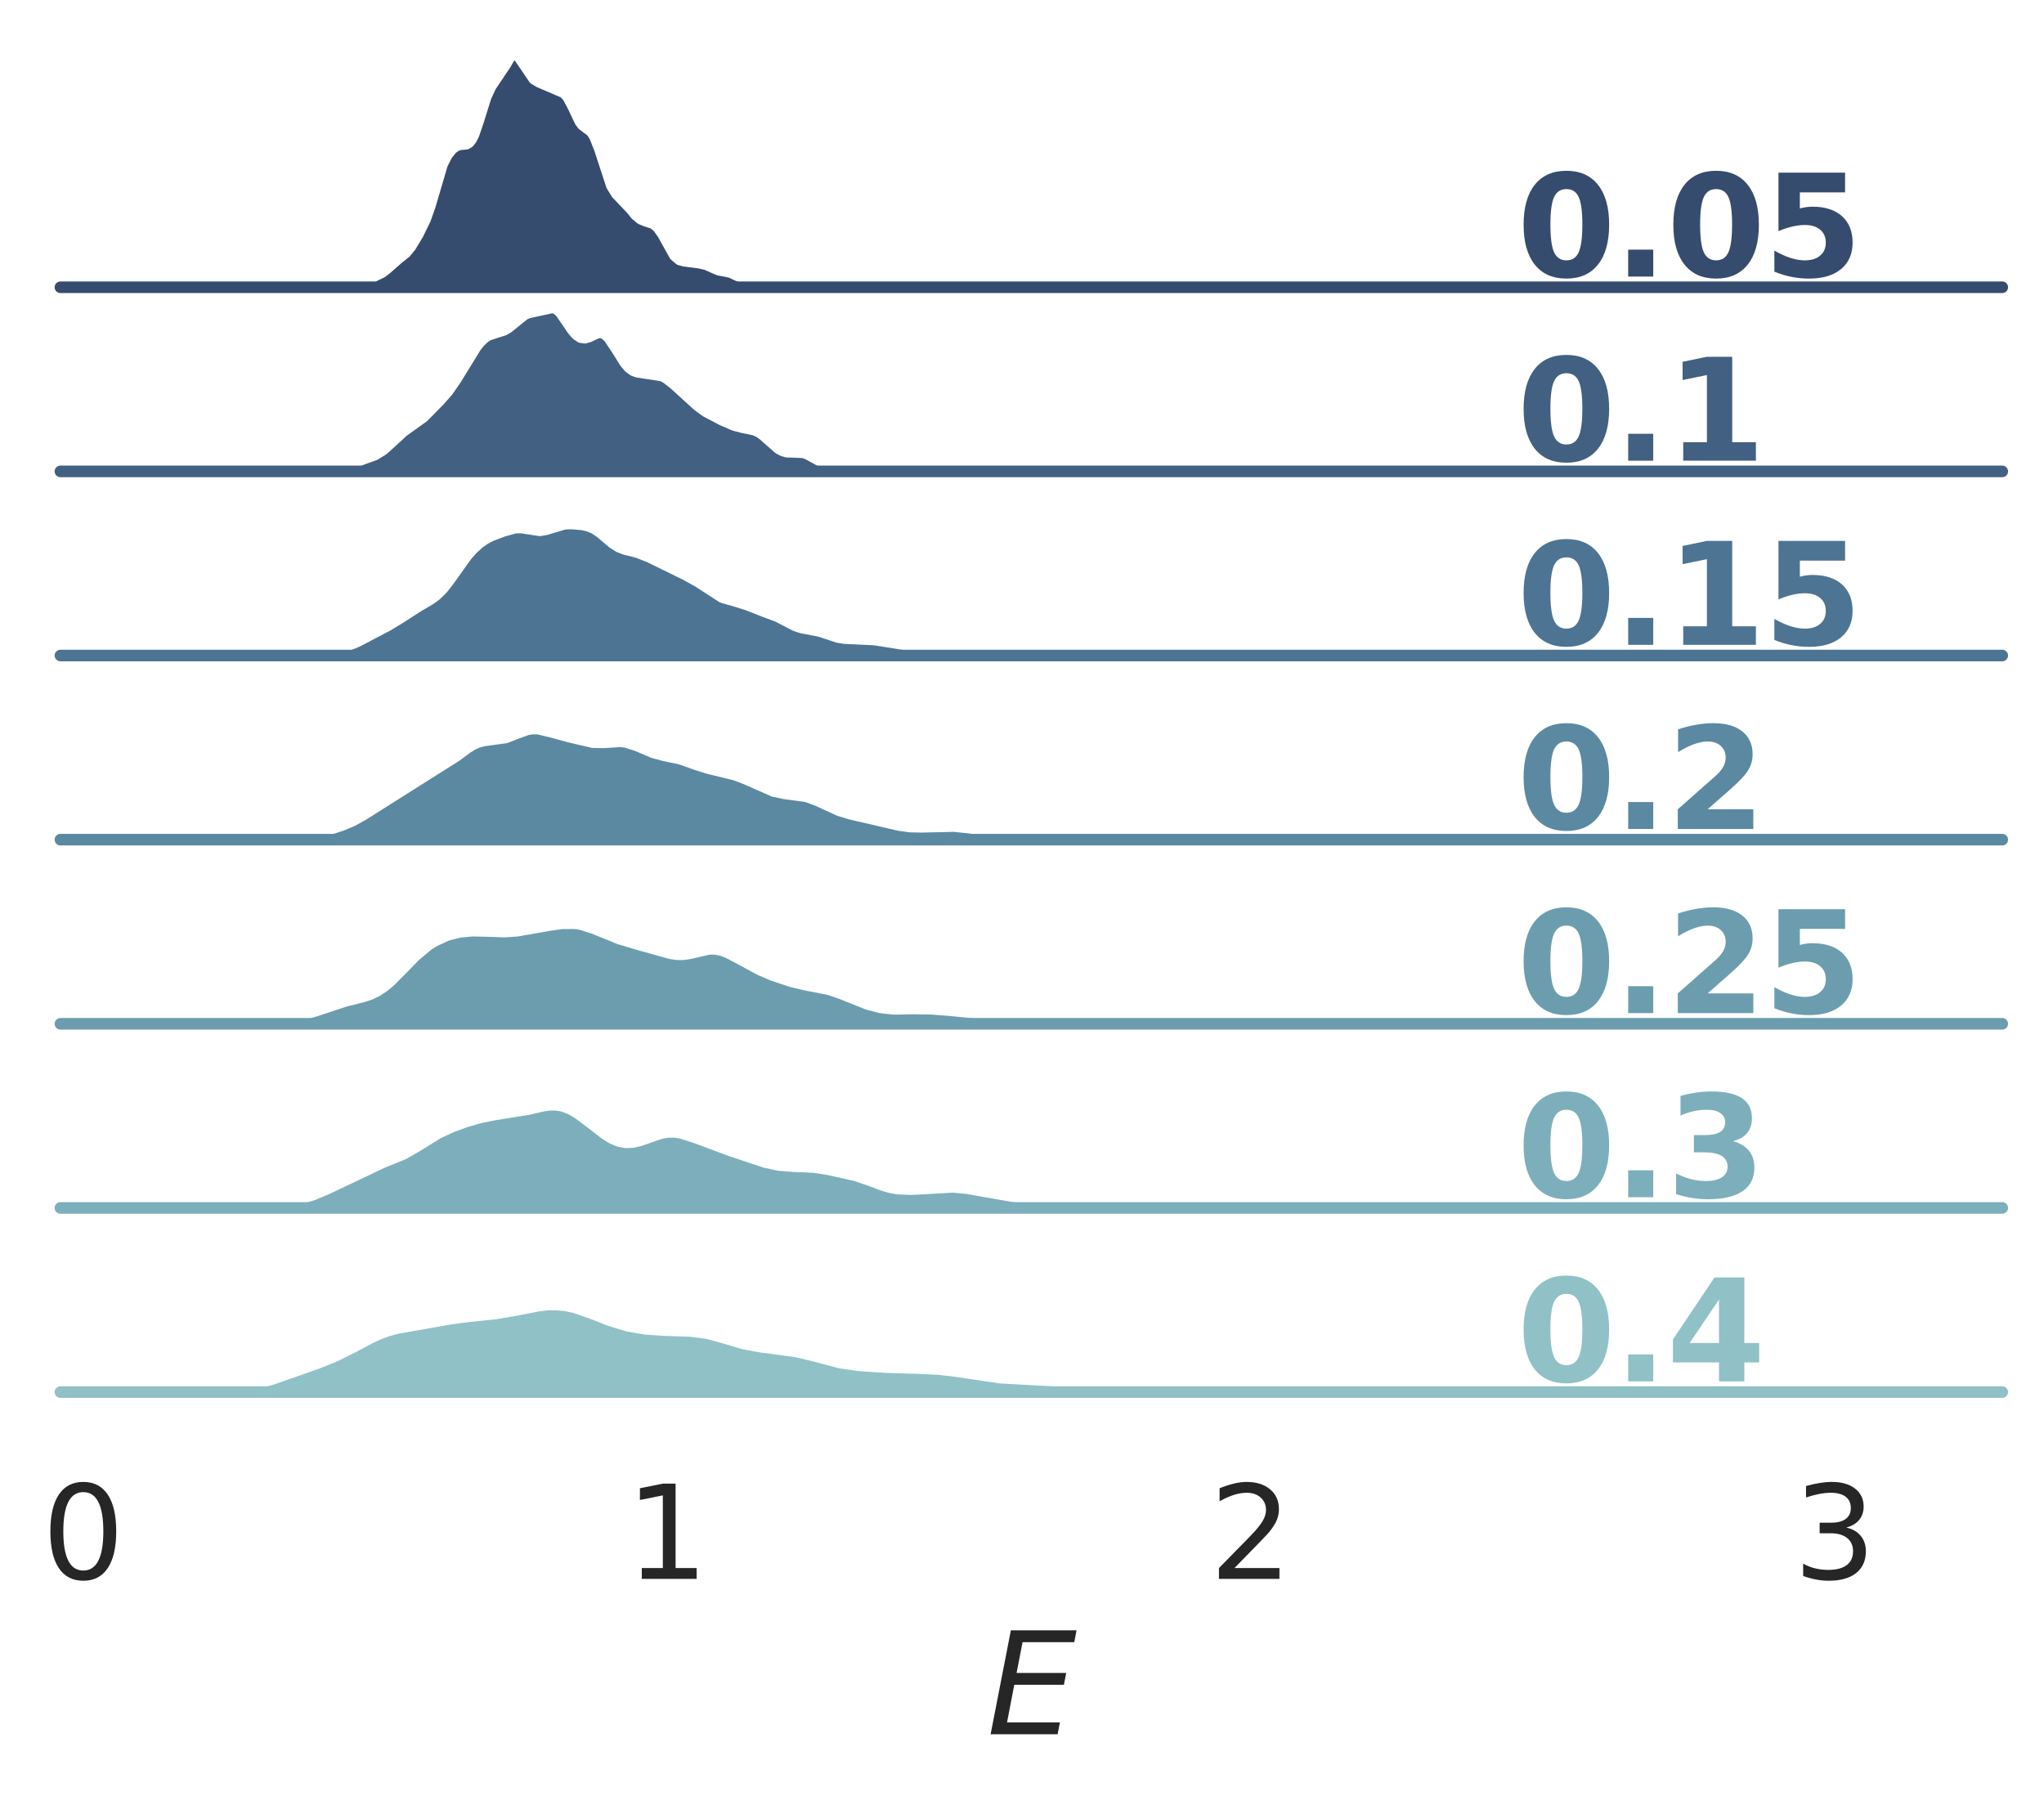 <?xml version="1.0" encoding="utf-8" standalone="no"?>
<!DOCTYPE svg PUBLIC "-//W3C//DTD SVG 1.1//EN"
  "http://www.w3.org/Graphics/SVG/1.1/DTD/svg11.dtd">
<svg height="311.267pt" version="1.1" viewBox="0 0 352.418 311.267" width="352.418pt" xmlns="http://www.w3.org/2000/svg" xmlns:xlink="http://www.w3.org/1999/xlink">
 <defs>
  <style type="text/css">*{stroke-linecap:butt;stroke-linejoin:round;}</style>
 </defs>
 <g id="figure_1">
  <g id="patch_1">
   <path d="M 0 311.267 
L 352.418 311.267 
L 352.418 0 
L 0 0 
z
" style="fill:#ffffff;"/>
  </g>
  <g id="axes_1">
   <g id="patch_2">
    <path d="M 10.418 49.536 
L 345.218 49.536 
L 345.218 7.2 
L 10.418 7.2 
z
" style="fill:none;"/>
   </g>
   <g id="matplotlib.axis_1">
    <g id="xtick_1"/>
    <g id="xtick_2"/>
    <g id="xtick_3"/>
    <g id="xtick_4"/>
   </g>
   <g id="matplotlib.axis_2"/>
   <g id="PolyCollection_1">
    <defs>
     <path d="M 59.081 -261.735 
L 59.081 -261.731 
L 59.499 -261.731 
L 59.917 -261.731 
L 60.336 -261.731 
L 60.754 -261.731 
L 61.172 -261.731 
L 61.59 -261.731 
L 62.008 -261.731 
L 62.426 -261.731 
L 62.844 -261.731 
L 63.262 -261.731 
L 63.68 -261.731 
L 64.099 -261.731 
L 64.517 -261.731 
L 64.935 -261.731 
L 65.353 -261.731 
L 65.771 -261.731 
L 66.189 -261.731 
L 66.607 -261.731 
L 67.025 -261.731 
L 67.443 -261.731 
L 67.861 -261.731 
L 68.28 -261.731 
L 68.698 -261.731 
L 69.116 -261.731 
L 69.534 -261.731 
L 69.952 -261.731 
L 70.37 -261.731 
L 70.788 -261.731 
L 71.206 -261.731 
L 71.624 -261.731 
L 72.043 -261.731 
L 72.461 -261.731 
L 72.879 -261.731 
L 73.297 -261.731 
L 73.715 -261.731 
L 74.133 -261.731 
L 74.551 -261.731 
L 74.969 -261.731 
L 75.387 -261.731 
L 75.805 -261.731 
L 76.224 -261.731 
L 76.642 -261.731 
L 77.06 -261.731 
L 77.478 -261.731 
L 77.896 -261.731 
L 78.314 -261.731 
L 78.732 -261.731 
L 79.15 -261.731 
L 79.568 -261.731 
L 79.987 -261.731 
L 80.405 -261.731 
L 80.823 -261.731 
L 81.241 -261.731 
L 81.659 -261.731 
L 82.077 -261.731 
L 82.495 -261.731 
L 82.913 -261.731 
L 83.331 -261.731 
L 83.749 -261.731 
L 84.168 -261.731 
L 84.586 -261.731 
L 85.004 -261.731 
L 85.422 -261.731 
L 85.84 -261.731 
L 86.258 -261.731 
L 86.676 -261.731 
L 87.094 -261.731 
L 87.512 -261.731 
L 87.931 -261.731 
L 88.349 -261.731 
L 88.767 -261.731 
L 89.185 -261.731 
L 89.603 -261.731 
L 90.021 -261.731 
L 90.439 -261.731 
L 90.857 -261.731 
L 91.275 -261.731 
L 91.693 -261.731 
L 92.112 -261.731 
L 92.53 -261.731 
L 92.948 -261.731 
L 93.366 -261.731 
L 93.784 -261.731 
L 94.202 -261.731 
L 94.62 -261.731 
L 95.038 -261.731 
L 95.456 -261.731 
L 95.875 -261.731 
L 96.293 -261.731 
L 96.711 -261.731 
L 97.129 -261.731 
L 97.547 -261.731 
L 97.965 -261.731 
L 98.383 -261.731 
L 98.801 -261.731 
L 99.219 -261.731 
L 99.637 -261.731 
L 100.056 -261.731 
L 100.474 -261.731 
L 100.892 -261.731 
L 101.31 -261.731 
L 101.728 -261.731 
L 102.146 -261.731 
L 102.564 -261.731 
L 102.982 -261.731 
L 103.4 -261.731 
L 103.819 -261.731 
L 104.237 -261.731 
L 104.655 -261.731 
L 105.073 -261.731 
L 105.491 -261.731 
L 105.909 -261.731 
L 106.327 -261.731 
L 106.745 -261.731 
L 107.163 -261.731 
L 107.581 -261.731 
L 108 -261.731 
L 108.418 -261.731 
L 108.836 -261.731 
L 109.254 -261.731 
L 109.672 -261.731 
L 110.09 -261.731 
L 110.508 -261.731 
L 110.926 -261.731 
L 111.344 -261.731 
L 111.763 -261.731 
L 112.181 -261.731 
L 112.599 -261.731 
L 113.017 -261.731 
L 113.435 -261.731 
L 113.853 -261.731 
L 114.271 -261.731 
L 114.689 -261.731 
L 115.107 -261.731 
L 115.525 -261.731 
L 115.944 -261.731 
L 116.362 -261.731 
L 116.78 -261.731 
L 117.198 -261.731 
L 117.616 -261.731 
L 118.034 -261.731 
L 118.452 -261.731 
L 118.87 -261.731 
L 119.288 -261.731 
L 119.707 -261.731 
L 120.125 -261.731 
L 120.543 -261.731 
L 120.961 -261.731 
L 121.379 -261.731 
L 121.797 -261.731 
L 122.215 -261.731 
L 122.633 -261.731 
L 123.051 -261.731 
L 123.469 -261.731 
L 123.888 -261.731 
L 124.306 -261.731 
L 124.724 -261.731 
L 125.142 -261.731 
L 125.56 -261.731 
L 125.978 -261.731 
L 126.396 -261.731 
L 126.814 -261.731 
L 127.232 -261.731 
L 127.651 -261.731 
L 128.069 -261.731 
L 128.487 -261.731 
L 128.905 -261.731 
L 129.323 -261.731 
L 129.741 -261.731 
L 130.159 -261.731 
L 130.577 -261.731 
L 130.995 -261.731 
L 131.413 -261.731 
L 131.832 -261.731 
L 132.25 -261.731 
L 132.668 -261.731 
L 133.086 -261.731 
L 133.504 -261.731 
L 133.922 -261.731 
L 134.34 -261.731 
L 134.758 -261.731 
L 135.176 -261.731 
L 135.595 -261.731 
L 136.013 -261.731 
L 136.431 -261.731 
L 136.849 -261.731 
L 137.267 -261.731 
L 137.685 -261.731 
L 138.103 -261.731 
L 138.521 -261.731 
L 138.939 -261.731 
L 139.357 -261.731 
L 139.776 -261.731 
L 140.194 -261.731 
L 140.612 -261.731 
L 141.03 -261.731 
L 141.448 -261.731 
L 141.866 -261.731 
L 142.284 -261.731 
L 142.284 -261.733 
L 142.284 -261.733 
L 141.866 -261.736 
L 141.448 -261.742 
L 141.03 -261.753 
L 140.612 -261.772 
L 140.194 -261.802 
L 139.776 -261.843 
L 139.357 -261.895 
L 138.939 -261.956 
L 138.521 -262.019 
L 138.103 -262.08 
L 137.685 -262.134 
L 137.267 -262.178 
L 136.849 -262.212 
L 136.431 -262.234 
L 136.013 -262.244 
L 135.595 -262.242 
L 135.176 -262.234 
L 134.758 -262.227 
L 134.34 -262.232 
L 133.922 -262.261 
L 133.504 -262.32 
L 133.086 -262.407 
L 132.668 -262.514 
L 132.25 -262.627 
L 131.832 -262.735 
L 131.413 -262.828 
L 130.995 -262.904 
L 130.577 -262.964 
L 130.159 -263.012 
L 129.741 -263.053 
L 129.323 -263.097 
L 128.905 -263.156 
L 128.487 -263.246 
L 128.069 -263.378 
L 127.651 -263.556 
L 127.232 -263.768 
L 126.814 -263.99 
L 126.396 -264.192 
L 125.978 -264.352 
L 125.56 -264.46 
L 125.142 -264.527 
L 124.724 -264.58 
L 124.306 -264.651 
L 123.888 -264.765 
L 123.469 -264.929 
L 123.051 -265.13 
L 122.633 -265.343 
L 122.215 -265.538 
L 121.797 -265.696 
L 121.379 -265.814 
L 120.961 -265.902 
L 120.543 -265.976 
L 120.125 -266.047 
L 119.707 -266.118 
L 119.288 -266.18 
L 118.87 -266.228 
L 118.452 -266.261 
L 118.034 -266.296 
L 117.616 -266.369 
L 117.198 -266.522 
L 116.78 -266.803 
L 116.362 -267.241 
L 115.944 -267.841 
L 115.525 -268.576 
L 115.107 -269.391 
L 114.689 -270.216 
L 114.271 -270.981 
L 113.853 -271.636 
L 113.435 -272.155 
L 113.017 -272.535 
L 112.599 -272.795 
L 112.181 -272.966 
L 111.763 -273.087 
L 111.344 -273.197 
L 110.926 -273.339 
L 110.508 -273.545 
L 110.09 -273.843 
L 109.672 -274.241 
L 109.254 -274.726 
L 108.836 -275.264 
L 108.418 -275.806 
L 108 -276.305 
L 107.581 -276.737 
L 107.163 -277.108 
L 106.745 -277.469 
L 106.327 -277.898 
L 105.909 -278.477 
L 105.491 -279.269 
L 105.073 -280.295 
L 104.655 -281.528 
L 104.237 -282.9 
L 103.819 -284.313 
L 103.4 -285.659 
L 102.982 -286.834 
L 102.564 -287.763 
L 102.146 -288.421 
L 101.728 -288.845 
L 101.31 -289.126 
L 100.892 -289.393 
L 100.474 -289.769 
L 100.056 -290.337 
L 99.637 -291.109 
L 99.219 -292.025 
L 98.801 -292.976 
L 98.383 -293.843 
L 97.965 -294.544 
L 97.547 -295.049 
L 97.129 -295.381 
L 96.711 -295.592 
L 96.293 -295.742 
L 95.875 -295.879 
L 95.456 -296.033 
L 95.038 -296.216 
L 94.62 -296.423 
L 94.202 -296.633 
L 93.784 -296.828 
L 93.366 -297.001 
L 92.948 -297.173 
L 92.53 -297.383 
L 92.112 -297.679 
L 91.693 -298.095 
L 91.275 -298.639 
L 90.857 -299.29 
L 90.439 -300.006 
L 90.021 -300.725 
L 89.603 -301.366 
L 89.185 -301.837 
L 88.767 -302.051 
L 88.349 -301.955 
L 87.931 -301.551 
L 87.512 -300.904 
L 87.094 -300.126 
L 86.676 -299.336 
L 86.258 -298.625 
L 85.84 -298.026 
L 85.422 -297.509 
L 85.004 -296.995 
L 84.586 -296.388 
L 84.168 -295.602 
L 83.749 -294.593 
L 83.331 -293.367 
L 82.913 -291.99 
L 82.495 -290.569 
L 82.077 -289.235 
L 81.659 -288.108 
L 81.241 -287.271 
L 80.823 -286.745 
L 80.405 -286.489 
L 79.987 -286.415 
L 79.568 -286.412 
L 79.15 -286.379 
L 78.732 -286.247 
L 78.314 -285.994 
L 77.896 -285.629 
L 77.478 -285.168 
L 77.06 -284.6 
L 76.642 -283.881 
L 76.224 -282.953 
L 75.805 -281.78 
L 75.387 -280.386 
L 74.969 -278.854 
L 74.551 -277.305 
L 74.133 -275.853 
L 73.715 -274.569 
L 73.297 -273.468 
L 72.879 -272.522 
L 72.461 -271.68 
L 72.043 -270.899 
L 71.624 -270.156 
L 71.206 -269.453 
L 70.788 -268.808 
L 70.37 -268.244 
L 69.952 -267.774 
L 69.534 -267.39 
L 69.116 -267.067 
L 68.698 -266.769 
L 68.28 -266.459 
L 67.861 -266.113 
L 67.443 -265.728 
L 67.025 -265.324 
L 66.607 -264.933 
L 66.189 -264.585 
L 65.771 -264.3 
L 65.353 -264.073 
L 64.935 -263.884 
L 64.517 -263.699 
L 64.099 -263.491 
L 63.68 -263.246 
L 63.262 -262.971 
L 62.844 -262.687 
L 62.426 -262.421 
L 62.008 -262.195 
L 61.59 -262.021 
L 61.172 -261.899 
L 60.754 -261.821 
L 60.336 -261.776 
L 59.917 -261.752 
L 59.499 -261.74 
L 59.081 -261.735 
z
" id="m3f5ace1df2" style="stroke:#364c6e;stroke-width:1.5;"/>
    </defs>
    <g>
     <use style="fill:#364c6e;stroke:#364c6e;stroke-width:1.5;" x="0" xlink:href="#m3f5ace1df2" y="311.267"/>
    </g>
   </g>
   <g id="line2d_1">
    <path d="M 59.081 49.533 
L 60.754 49.446 
L 61.59 49.246 
L 62.426 48.847 
L 64.517 47.568 
L 65.771 46.968 
L 66.607 46.335 
L 68.698 44.498 
L 69.952 43.494 
L 70.788 42.459 
L 72.043 40.368 
L 73.297 37.799 
L 74.133 35.415 
L 76.224 28.315 
L 77.06 26.668 
L 77.896 25.638 
L 78.732 25.021 
L 79.568 24.855 
L 80.405 24.779 
L 80.823 24.523 
L 81.241 23.996 
L 81.659 23.159 
L 82.495 20.699 
L 83.749 16.675 
L 84.586 14.88 
L 87.094 11.142 
L 87.931 9.716 
L 88.349 9.312 
L 88.767 9.216 
L 89.185 9.43 
L 89.603 9.901 
L 92.112 13.588 
L 92.948 14.095 
L 97.129 15.887 
L 97.547 16.218 
L 97.965 16.723 
L 98.801 18.292 
L 100.056 20.931 
L 100.474 21.498 
L 101.31 22.141 
L 101.728 22.422 
L 102.146 22.846 
L 102.564 23.505 
L 103.4 25.608 
L 105.491 31.998 
L 106.327 33.369 
L 108.836 36.004 
L 109.672 37.026 
L 110.508 37.722 
L 111.344 38.07 
L 112.599 38.472 
L 113.435 39.113 
L 114.271 40.286 
L 116.362 44.026 
L 117.198 44.745 
L 118.034 44.971 
L 120.543 45.292 
L 121.797 45.571 
L 123.051 46.137 
L 123.888 46.502 
L 125.142 46.74 
L 125.978 46.915 
L 127.232 47.5 
L 128.487 48.022 
L 129.741 48.214 
L 131.413 48.439 
L 134.34 49.035 
L 138.103 49.187 
L 141.03 49.514 
L 142.284 49.534 
L 142.284 49.534 
" style="fill:none;stroke:#ffffff;stroke-linecap:round;stroke-width:2;"/>
   </g>
   <g id="line2d_2">
    <path d="M 10.418 49.536 
L 345.218 49.536 
" style="fill:none;stroke:#364c6e;stroke-linecap:round;stroke-width:2;"/>
   </g>
   <g id="text_1">
    <!-- 0.05 -->
    <g style="fill:#364c6e;" transform="translate(261.518 47.691)scale(0.24 -0.24)">
     <defs>
      <path d="M 2944 2338 
Q 2944 3213 2780 3570 
Q 2616 3928 2228 3928 
Q 1841 3928 1675 3570 
Q 1509 3213 1509 2338 
Q 1509 1453 1675 1090 
Q 1841 728 2228 728 
Q 2613 728 2778 1090 
Q 2944 1453 2944 2338 
z
M 4147 2328 
Q 4147 1169 3647 539 
Q 3147 -91 2228 -91 
Q 1306 -91 806 539 
Q 306 1169 306 2328 
Q 306 3491 806 4120 
Q 1306 4750 2228 4750 
Q 3147 4750 3647 4120 
Q 4147 3491 4147 2328 
z
" id="DejaVuSans-Bold-30" transform="scale(0.016)"/>
      <path d="M 653 1209 
L 1778 1209 
L 1778 0 
L 653 0 
L 653 1209 
z
" id="DejaVuSans-Bold-2e" transform="scale(0.016)"/>
      <path d="M 678 4666 
L 3669 4666 
L 3669 3781 
L 1638 3781 
L 1638 3059 
Q 1775 3097 1914 3117 
Q 2053 3138 2203 3138 
Q 3056 3138 3531 2711 
Q 4006 2284 4006 1522 
Q 4006 766 3489 337 
Q 2972 -91 2053 -91 
Q 1656 -91 1267 -14 
Q 878 63 494 219 
L 494 1166 
Q 875 947 1217 837 
Q 1559 728 1863 728 
Q 2300 728 2551 942 
Q 2803 1156 2803 1522 
Q 2803 1891 2551 2103 
Q 2300 2316 1863 2316 
Q 1603 2316 1309 2248 
Q 1016 2181 678 2041 
L 678 4666 
z
" id="DejaVuSans-Bold-35" transform="scale(0.016)"/>
     </defs>
     <use xlink:href="#DejaVuSans-Bold-30"/>
     <use x="69.58" xlink:href="#DejaVuSans-Bold-2e"/>
     <use x="107.568" xlink:href="#DejaVuSans-Bold-30"/>
     <use x="177.148" xlink:href="#DejaVuSans-Bold-35"/>
    </g>
   </g>
  </g>
  <g id="axes_2">
   <g id="patch_3">
    <path d="M 10.418 81.288 
L 345.218 81.288 
L 345.218 38.952 
L 10.418 38.952 
z
" style="fill:none;"/>
   </g>
   <g id="matplotlib.axis_3">
    <g id="xtick_5"/>
    <g id="xtick_6"/>
    <g id="xtick_7"/>
    <g id="xtick_8"/>
   </g>
   <g id="matplotlib.axis_4"/>
   <g id="PolyCollection_2">
    <defs>
     <path d="M 46.506 -229.981 
L 46.506 -229.979 
L 47.203 -229.979 
L 47.9 -229.979 
L 48.596 -229.979 
L 49.293 -229.979 
L 49.989 -229.979 
L 50.686 -229.979 
L 51.382 -229.979 
L 52.079 -229.979 
L 52.776 -229.979 
L 53.472 -229.979 
L 54.169 -229.979 
L 54.865 -229.979 
L 55.562 -229.979 
L 56.259 -229.979 
L 56.955 -229.979 
L 57.652 -229.979 
L 58.348 -229.979 
L 59.045 -229.979 
L 59.741 -229.979 
L 60.438 -229.979 
L 61.135 -229.979 
L 61.831 -229.979 
L 62.528 -229.979 
L 63.224 -229.979 
L 63.921 -229.979 
L 64.617 -229.979 
L 65.314 -229.979 
L 66.011 -229.979 
L 66.707 -229.979 
L 67.404 -229.979 
L 68.1 -229.979 
L 68.797 -229.979 
L 69.493 -229.979 
L 70.19 -229.979 
L 70.887 -229.979 
L 71.583 -229.979 
L 72.28 -229.979 
L 72.976 -229.979 
L 73.673 -229.979 
L 74.369 -229.979 
L 75.066 -229.979 
L 75.763 -229.979 
L 76.459 -229.979 
L 77.156 -229.979 
L 77.852 -229.979 
L 78.549 -229.979 
L 79.246 -229.979 
L 79.942 -229.979 
L 80.639 -229.979 
L 81.335 -229.979 
L 82.032 -229.979 
L 82.728 -229.979 
L 83.425 -229.979 
L 84.122 -229.979 
L 84.818 -229.979 
L 85.515 -229.979 
L 86.211 -229.979 
L 86.908 -229.979 
L 87.604 -229.979 
L 88.301 -229.979 
L 88.998 -229.979 
L 89.694 -229.979 
L 90.391 -229.979 
L 91.087 -229.979 
L 91.784 -229.979 
L 92.48 -229.979 
L 93.177 -229.979 
L 93.874 -229.979 
L 94.57 -229.979 
L 95.267 -229.979 
L 95.963 -229.979 
L 96.66 -229.979 
L 97.356 -229.979 
L 98.053 -229.979 
L 98.75 -229.979 
L 99.446 -229.979 
L 100.143 -229.979 
L 100.839 -229.979 
L 101.536 -229.979 
L 102.233 -229.979 
L 102.929 -229.979 
L 103.626 -229.979 
L 104.322 -229.979 
L 105.019 -229.979 
L 105.715 -229.979 
L 106.412 -229.979 
L 107.109 -229.979 
L 107.805 -229.979 
L 108.502 -229.979 
L 109.198 -229.979 
L 109.895 -229.979 
L 110.591 -229.979 
L 111.288 -229.979 
L 111.985 -229.979 
L 112.681 -229.979 
L 113.378 -229.979 
L 114.074 -229.979 
L 114.771 -229.979 
L 115.467 -229.979 
L 116.164 -229.979 
L 116.861 -229.979 
L 117.557 -229.979 
L 118.254 -229.979 
L 118.95 -229.979 
L 119.647 -229.979 
L 120.343 -229.979 
L 121.04 -229.979 
L 121.737 -229.979 
L 122.433 -229.979 
L 123.13 -229.979 
L 123.826 -229.979 
L 124.523 -229.979 
L 125.22 -229.979 
L 125.916 -229.979 
L 126.613 -229.979 
L 127.309 -229.979 
L 128.006 -229.979 
L 128.702 -229.979 
L 129.399 -229.979 
L 130.096 -229.979 
L 130.792 -229.979 
L 131.489 -229.979 
L 132.185 -229.979 
L 132.882 -229.979 
L 133.578 -229.979 
L 134.275 -229.979 
L 134.972 -229.979 
L 135.668 -229.979 
L 136.365 -229.979 
L 137.061 -229.979 
L 137.758 -229.979 
L 138.454 -229.979 
L 139.151 -229.979 
L 139.848 -229.979 
L 140.544 -229.979 
L 141.241 -229.979 
L 141.937 -229.979 
L 142.634 -229.979 
L 143.33 -229.979 
L 144.027 -229.979 
L 144.724 -229.979 
L 145.42 -229.979 
L 146.117 -229.979 
L 146.813 -229.979 
L 147.51 -229.979 
L 148.207 -229.979 
L 148.903 -229.979 
L 149.6 -229.979 
L 150.296 -229.979 
L 150.993 -229.979 
L 151.689 -229.979 
L 152.386 -229.979 
L 153.083 -229.979 
L 153.779 -229.979 
L 154.476 -229.979 
L 155.172 -229.979 
L 155.869 -229.979 
L 156.565 -229.979 
L 157.262 -229.979 
L 157.959 -229.979 
L 158.655 -229.979 
L 159.352 -229.979 
L 160.048 -229.979 
L 160.745 -229.979 
L 161.441 -229.979 
L 162.138 -229.979 
L 162.835 -229.979 
L 163.531 -229.979 
L 164.228 -229.979 
L 164.924 -229.979 
L 165.621 -229.979 
L 166.317 -229.979 
L 167.014 -229.979 
L 167.711 -229.979 
L 168.407 -229.979 
L 169.104 -229.979 
L 169.8 -229.979 
L 170.497 -229.979 
L 171.194 -229.979 
L 171.89 -229.979 
L 172.587 -229.979 
L 173.283 -229.979 
L 173.98 -229.979 
L 174.676 -229.979 
L 175.373 -229.979 
L 176.07 -229.979 
L 176.766 -229.979 
L 177.463 -229.979 
L 178.159 -229.979 
L 178.856 -229.979 
L 179.552 -229.979 
L 180.249 -229.979 
L 180.946 -229.979 
L 181.642 -229.979 
L 182.339 -229.979 
L 183.035 -229.979 
L 183.732 -229.979 
L 184.428 -229.979 
L 185.125 -229.979 
L 185.125 -229.981 
L 185.125 -229.981 
L 184.428 -229.983 
L 183.732 -229.988 
L 183.035 -229.998 
L 182.339 -230.014 
L 181.642 -230.036 
L 180.946 -230.062 
L 180.249 -230.085 
L 179.552 -230.098 
L 178.856 -230.098 
L 178.159 -230.083 
L 177.463 -230.06 
L 176.766 -230.034 
L 176.07 -230.012 
L 175.373 -229.997 
L 174.676 -229.988 
L 173.98 -229.983 
L 173.283 -229.981 
L 172.587 -229.98 
L 171.89 -229.979 
L 171.194 -229.979 
L 170.497 -229.979 
L 169.8 -229.98 
L 169.104 -229.981 
L 168.407 -229.983 
L 167.711 -229.989 
L 167.014 -230.002 
L 166.317 -230.025 
L 165.621 -230.064 
L 164.924 -230.119 
L 164.228 -230.191 
L 163.531 -230.272 
L 162.835 -230.352 
L 162.138 -230.419 
L 161.441 -230.465 
L 160.745 -230.489 
L 160.048 -230.496 
L 159.352 -230.501 
L 158.655 -230.518 
L 157.959 -230.554 
L 157.262 -230.603 
L 156.565 -230.652 
L 155.869 -230.687 
L 155.172 -230.703 
L 154.476 -230.707 
L 153.779 -230.712 
L 153.083 -230.726 
L 152.386 -230.756 
L 151.689 -230.799 
L 150.993 -230.857 
L 150.296 -230.93 
L 149.6 -231.023 
L 148.903 -231.134 
L 148.207 -231.249 
L 147.51 -231.345 
L 146.813 -231.398 
L 146.117 -231.395 
L 145.42 -231.343 
L 144.724 -231.266 
L 144.027 -231.205 
L 143.33 -231.204 
L 142.634 -231.306 
L 141.937 -231.534 
L 141.241 -231.881 
L 140.544 -232.302 
L 139.848 -232.722 
L 139.151 -233.063 
L 138.454 -233.273 
L 137.758 -233.349 
L 137.061 -233.34 
L 136.365 -233.323 
L 135.668 -233.383 
L 134.972 -233.584 
L 134.275 -233.958 
L 133.578 -234.495 
L 132.882 -235.141 
L 132.185 -235.81 
L 131.489 -236.407 
L 130.792 -236.867 
L 130.096 -237.173 
L 129.399 -237.358 
L 128.702 -237.482 
L 128.006 -237.603 
L 127.309 -237.759 
L 126.613 -237.966 
L 125.916 -238.226 
L 125.22 -238.531 
L 124.523 -238.87 
L 123.826 -239.224 
L 123.13 -239.579 
L 122.433 -239.941 
L 121.737 -240.337 
L 121.04 -240.802 
L 120.343 -241.348 
L 119.647 -241.952 
L 118.95 -242.575 
L 118.254 -243.2 
L 117.557 -243.836 
L 116.861 -244.495 
L 116.164 -245.153 
L 115.467 -245.747 
L 114.771 -246.212 
L 114.074 -246.528 
L 113.378 -246.729 
L 112.681 -246.866 
L 111.985 -246.964 
L 111.288 -247.023 
L 110.591 -247.064 
L 109.895 -247.158 
L 109.198 -247.418 
L 108.502 -247.94 
L 107.805 -248.754 
L 107.109 -249.805 
L 106.412 -250.976 
L 105.715 -252.118 
L 105.019 -253.076 
L 104.322 -253.72 
L 103.626 -253.983 
L 102.929 -253.894 
L 102.233 -253.579 
L 101.536 -253.228 
L 100.839 -253.033 
L 100.143 -253.134 
L 99.446 -253.595 
L 98.75 -254.397 
L 98.053 -255.433 
L 97.356 -256.523 
L 96.66 -257.455 
L 95.963 -258.058 
L 95.267 -258.277 
L 94.57 -258.192 
L 93.874 -257.968 
L 93.177 -257.757 
L 92.48 -257.623 
L 91.784 -257.526 
L 91.087 -257.37 
L 90.391 -257.069 
L 89.694 -256.596 
L 88.998 -255.998 
L 88.301 -255.369 
L 87.604 -254.813 
L 86.908 -254.399 
L 86.211 -254.134 
L 85.515 -253.962 
L 84.818 -253.784 
L 84.122 -253.495 
L 83.425 -253.022 
L 82.728 -252.345 
L 82.032 -251.486 
L 81.335 -250.485 
L 80.639 -249.378 
L 79.942 -248.2 
L 79.246 -246.996 
L 78.549 -245.826 
L 77.852 -244.753 
L 77.156 -243.809 
L 76.459 -242.985 
L 75.763 -242.239 
L 75.066 -241.519 
L 74.369 -240.799 
L 73.673 -240.082 
L 72.976 -239.402 
L 72.28 -238.795 
L 71.583 -238.279 
L 70.887 -237.831 
L 70.19 -237.396 
L 69.493 -236.908 
L 68.797 -236.33 
L 68.1 -235.67 
L 67.404 -234.979 
L 66.707 -234.317 
L 66.011 -233.734 
L 65.314 -233.253 
L 64.617 -232.875 
L 63.921 -232.582 
L 63.224 -232.344 
L 62.528 -232.124 
L 61.831 -231.886 
L 61.135 -231.613 
L 60.438 -231.31 
L 59.741 -231.003 
L 59.045 -230.726 
L 58.348 -230.506 
L 57.652 -230.357 
L 56.955 -230.275 
L 56.259 -230.242 
L 55.562 -230.24 
L 54.865 -230.251 
L 54.169 -230.259 
L 53.472 -230.256 
L 52.776 -230.235 
L 52.079 -230.198 
L 51.382 -230.15 
L 50.686 -230.1 
L 49.989 -230.056 
L 49.293 -230.023 
L 48.596 -230.002 
L 47.9 -229.99 
L 47.203 -229.983 
L 46.506 -229.981 
z
" id="m0b8fb85960" style="stroke:#426082;stroke-width:1.5;"/>
    </defs>
    <g>
     <use style="fill:#426082;stroke:#426082;stroke-width:1.5;" x="0" xlink:href="#m0b8fb85960" y="311.267"/>
    </g>
   </g>
   <g id="line2d_3">
    <path d="M 46.506 81.287 
L 50.686 81.167 
L 54.169 81.008 
L 56.955 80.993 
L 58.348 80.761 
L 59.741 80.264 
L 62.528 79.144 
L 64.617 78.393 
L 66.011 77.533 
L 67.404 76.288 
L 69.493 74.36 
L 72.976 71.866 
L 75.763 69.029 
L 77.156 67.458 
L 78.549 65.441 
L 82.032 59.782 
L 82.728 58.923 
L 83.425 58.245 
L 84.122 57.772 
L 85.515 57.306 
L 86.908 56.869 
L 87.604 56.454 
L 90.391 54.199 
L 91.087 53.897 
L 95.267 52.99 
L 95.963 53.209 
L 96.66 53.812 
L 98.053 55.835 
L 98.75 56.871 
L 99.446 57.672 
L 100.143 58.134 
L 100.839 58.235 
L 101.536 58.039 
L 102.929 57.373 
L 103.626 57.284 
L 104.322 57.547 
L 105.019 58.192 
L 106.412 60.291 
L 107.805 62.514 
L 108.502 63.327 
L 109.198 63.849 
L 109.895 64.109 
L 114.074 64.739 
L 114.771 65.055 
L 116.164 66.114 
L 120.343 69.919 
L 121.737 70.931 
L 124.523 72.398 
L 126.613 73.301 
L 128.006 73.665 
L 130.096 74.094 
L 130.792 74.4 
L 131.489 74.86 
L 134.275 77.309 
L 134.972 77.683 
L 135.668 77.884 
L 137.061 77.927 
L 138.454 77.995 
L 139.151 78.205 
L 140.544 78.966 
L 141.937 79.733 
L 142.634 79.962 
L 144.027 80.063 
L 146.813 79.87 
L 148.903 80.134 
L 151.689 80.468 
L 154.476 80.56 
L 157.262 80.664 
L 160.048 80.772 
L 162.138 80.848 
L 167.711 81.278 
L 176.07 81.255 
L 180.946 81.206 
L 185.125 81.287 
L 185.125 81.287 
" style="fill:none;stroke:#ffffff;stroke-linecap:round;stroke-width:2;"/>
   </g>
   <g id="line2d_4">
    <path d="M 10.418 81.288 
L 345.218 81.288 
" style="fill:none;stroke:#426082;stroke-linecap:round;stroke-width:2;"/>
   </g>
   <g id="text_2">
    <!-- 0.1 -->
    <g style="fill:#426082;" transform="translate(261.518 79.443)scale(0.24 -0.24)">
     <defs>
      <path d="M 750 831 
L 1813 831 
L 1813 3847 
L 722 3622 
L 722 4441 
L 1806 4666 
L 2950 4666 
L 2950 831 
L 4013 831 
L 4013 0 
L 750 0 
L 750 831 
z
" id="DejaVuSans-Bold-31" transform="scale(0.016)"/>
     </defs>
     <use xlink:href="#DejaVuSans-Bold-30"/>
     <use x="69.58" xlink:href="#DejaVuSans-Bold-2e"/>
     <use x="107.568" xlink:href="#DejaVuSans-Bold-31"/>
    </g>
   </g>
  </g>
  <g id="axes_3">
   <g id="patch_4">
    <path d="M 10.418 113.04 
L 345.218 113.04 
L 345.218 70.704 
L 10.418 70.704 
z
" style="fill:none;"/>
   </g>
   <g id="matplotlib.axis_5">
    <g id="xtick_9"/>
    <g id="xtick_10"/>
    <g id="xtick_11"/>
    <g id="xtick_12"/>
   </g>
   <g id="matplotlib.axis_6"/>
   <g id="PolyCollection_3">
    <defs>
     <path d="M 42.672 -198.229 
L 42.672 -198.227 
L 43.722 -198.227 
L 44.772 -198.227 
L 45.822 -198.227 
L 46.872 -198.227 
L 47.922 -198.227 
L 48.972 -198.227 
L 50.022 -198.227 
L 51.072 -198.227 
L 52.122 -198.227 
L 53.172 -198.227 
L 54.222 -198.227 
L 55.272 -198.227 
L 56.322 -198.227 
L 57.372 -198.227 
L 58.421 -198.227 
L 59.471 -198.227 
L 60.521 -198.227 
L 61.571 -198.227 
L 62.621 -198.227 
L 63.671 -198.227 
L 64.721 -198.227 
L 65.771 -198.227 
L 66.821 -198.227 
L 67.871 -198.227 
L 68.921 -198.227 
L 69.971 -198.227 
L 71.021 -198.227 
L 72.071 -198.227 
L 73.121 -198.227 
L 74.171 -198.227 
L 75.221 -198.227 
L 76.271 -198.227 
L 77.321 -198.227 
L 78.371 -198.227 
L 79.421 -198.227 
L 80.471 -198.227 
L 81.521 -198.227 
L 82.571 -198.227 
L 83.621 -198.227 
L 84.671 -198.227 
L 85.721 -198.227 
L 86.77 -198.227 
L 87.82 -198.227 
L 88.87 -198.227 
L 89.92 -198.227 
L 90.97 -198.227 
L 92.02 -198.227 
L 93.07 -198.227 
L 94.12 -198.227 
L 95.17 -198.227 
L 96.22 -198.227 
L 97.27 -198.227 
L 98.32 -198.227 
L 99.37 -198.227 
L 100.42 -198.227 
L 101.47 -198.227 
L 102.52 -198.227 
L 103.57 -198.227 
L 104.62 -198.227 
L 105.67 -198.227 
L 106.72 -198.227 
L 107.77 -198.227 
L 108.82 -198.227 
L 109.87 -198.227 
L 110.92 -198.227 
L 111.97 -198.227 
L 113.02 -198.227 
L 114.07 -198.227 
L 115.119 -198.227 
L 116.169 -198.227 
L 117.219 -198.227 
L 118.269 -198.227 
L 119.319 -198.227 
L 120.369 -198.227 
L 121.419 -198.227 
L 122.469 -198.227 
L 123.519 -198.227 
L 124.569 -198.227 
L 125.619 -198.227 
L 126.669 -198.227 
L 127.719 -198.227 
L 128.769 -198.227 
L 129.819 -198.227 
L 130.869 -198.227 
L 131.919 -198.227 
L 132.969 -198.227 
L 134.019 -198.227 
L 135.069 -198.227 
L 136.119 -198.227 
L 137.169 -198.227 
L 138.219 -198.227 
L 139.269 -198.227 
L 140.319 -198.227 
L 141.369 -198.227 
L 142.419 -198.227 
L 143.468 -198.227 
L 144.518 -198.227 
L 145.568 -198.227 
L 146.618 -198.227 
L 147.668 -198.227 
L 148.718 -198.227 
L 149.768 -198.227 
L 150.818 -198.227 
L 151.868 -198.227 
L 152.918 -198.227 
L 153.968 -198.227 
L 155.018 -198.227 
L 156.068 -198.227 
L 157.118 -198.227 
L 158.168 -198.227 
L 159.218 -198.227 
L 160.268 -198.227 
L 161.318 -198.227 
L 162.368 -198.227 
L 163.418 -198.227 
L 164.468 -198.227 
L 165.518 -198.227 
L 166.568 -198.227 
L 167.618 -198.227 
L 168.668 -198.227 
L 169.718 -198.227 
L 170.768 -198.227 
L 171.818 -198.227 
L 172.867 -198.227 
L 173.917 -198.227 
L 174.967 -198.227 
L 176.017 -198.227 
L 177.067 -198.227 
L 178.117 -198.227 
L 179.167 -198.227 
L 180.217 -198.227 
L 181.267 -198.227 
L 182.317 -198.227 
L 183.367 -198.227 
L 184.417 -198.227 
L 185.467 -198.227 
L 186.517 -198.227 
L 187.567 -198.227 
L 188.617 -198.227 
L 189.667 -198.227 
L 190.717 -198.227 
L 191.767 -198.227 
L 192.817 -198.227 
L 193.867 -198.227 
L 194.917 -198.227 
L 195.967 -198.227 
L 197.017 -198.227 
L 198.067 -198.227 
L 199.117 -198.227 
L 200.167 -198.227 
L 201.216 -198.227 
L 202.266 -198.227 
L 203.316 -198.227 
L 204.366 -198.227 
L 205.416 -198.227 
L 206.466 -198.227 
L 207.516 -198.227 
L 208.566 -198.227 
L 209.616 -198.227 
L 210.666 -198.227 
L 211.716 -198.227 
L 212.766 -198.227 
L 213.816 -198.227 
L 214.866 -198.227 
L 215.916 -198.227 
L 216.966 -198.227 
L 218.016 -198.227 
L 219.066 -198.227 
L 220.116 -198.227 
L 221.166 -198.227 
L 222.216 -198.227 
L 223.266 -198.227 
L 224.316 -198.227 
L 225.366 -198.227 
L 226.416 -198.227 
L 227.466 -198.227 
L 228.516 -198.227 
L 229.565 -198.227 
L 230.615 -198.227 
L 231.665 -198.227 
L 232.715 -198.227 
L 233.765 -198.227 
L 234.815 -198.227 
L 235.865 -198.227 
L 236.915 -198.227 
L 237.965 -198.227 
L 239.015 -198.227 
L 240.065 -198.227 
L 241.115 -198.227 
L 242.165 -198.227 
L 243.215 -198.227 
L 244.265 -198.227 
L 245.315 -198.227 
L 246.365 -198.227 
L 247.415 -198.227 
L 248.465 -198.227 
L 249.515 -198.227 
L 250.565 -198.227 
L 251.615 -198.227 
L 251.615 -198.228 
L 251.615 -198.228 
L 250.565 -198.231 
L 249.515 -198.237 
L 248.465 -198.249 
L 247.415 -198.268 
L 246.365 -198.292 
L 245.315 -198.313 
L 244.265 -198.322 
L 243.215 -198.316 
L 242.165 -198.296 
L 241.115 -198.272 
L 240.065 -198.252 
L 239.015 -198.239 
L 237.965 -198.232 
L 236.915 -198.229 
L 235.865 -198.228 
L 234.815 -198.227 
L 233.765 -198.227 
L 232.715 -198.227 
L 231.665 -198.227 
L 230.615 -198.227 
L 229.565 -198.227 
L 228.516 -198.227 
L 227.466 -198.227 
L 226.416 -198.227 
L 225.366 -198.227 
L 224.316 -198.227 
L 223.266 -198.227 
L 222.216 -198.227 
L 221.166 -198.227 
L 220.116 -198.228 
L 219.066 -198.228 
L 218.016 -198.23 
L 216.966 -198.234 
L 215.916 -198.244 
L 214.866 -198.26 
L 213.816 -198.283 
L 212.766 -198.307 
L 211.716 -198.322 
L 210.666 -198.323 
L 209.616 -198.313 
L 208.566 -198.301 
L 207.516 -198.298 
L 206.466 -198.305 
L 205.416 -198.318 
L 204.366 -198.325 
L 203.316 -198.319 
L 202.266 -198.304 
L 201.216 -198.289 
L 200.167 -198.289 
L 199.117 -198.309 
L 198.067 -198.352 
L 197.017 -198.411 
L 195.967 -198.476 
L 194.917 -198.53 
L 193.867 -198.555 
L 192.817 -198.538 
L 191.767 -198.484 
L 190.717 -198.411 
L 189.667 -198.345 
L 188.617 -198.307 
L 187.567 -198.305 
L 186.517 -198.341 
L 185.467 -198.409 
L 184.417 -198.496 
L 183.367 -198.585 
L 182.317 -198.662 
L 181.267 -198.716 
L 180.217 -198.745 
L 179.167 -198.75 
L 178.117 -198.736 
L 177.067 -198.713 
L 176.017 -198.696 
L 174.967 -198.695 
L 173.917 -198.719 
L 172.867 -198.773 
L 171.818 -198.851 
L 170.768 -198.941 
L 169.718 -199.022 
L 168.668 -199.078 
L 167.618 -199.102 
L 166.568 -199.105 
L 165.518 -199.109 
L 164.468 -199.137 
L 163.418 -199.207 
L 162.368 -199.323 
L 161.318 -199.469 
L 160.268 -199.622 
L 159.218 -199.763 
L 158.168 -199.889 
L 157.118 -200.014 
L 156.068 -200.151 
L 155.018 -200.299 
L 153.968 -200.455 
L 152.918 -200.622 
L 151.868 -200.802 
L 150.818 -200.984 
L 149.768 -201.135 
L 148.718 -201.218 
L 147.668 -201.226 
L 146.618 -201.205 
L 145.568 -201.241 
L 144.518 -201.41 
L 143.468 -201.72 
L 142.419 -202.102 
L 141.369 -202.448 
L 140.319 -202.69 
L 139.269 -202.856 
L 138.219 -203.055 
L 137.169 -203.397 
L 136.119 -203.905 
L 135.069 -204.49 
L 134.019 -205.024 
L 132.969 -205.447 
L 131.919 -205.799 
L 130.869 -206.167 
L 129.819 -206.593 
L 128.769 -207.035 
L 127.719 -207.41 
L 126.669 -207.685 
L 125.619 -207.931 
L 124.569 -208.28 
L 123.519 -208.821 
L 122.469 -209.526 
L 121.419 -210.285 
L 120.369 -210.994 
L 119.319 -211.614 
L 118.269 -212.163 
L 117.219 -212.68 
L 116.169 -213.196 
L 115.119 -213.717 
L 114.07 -214.237 
L 113.02 -214.75 
L 111.97 -215.249 
L 110.92 -215.705 
L 109.87 -216.07 
L 108.82 -216.337 
L 107.77 -216.594 
L 106.72 -217.001 
L 105.67 -217.666 
L 104.62 -218.543 
L 103.57 -219.44 
L 102.52 -220.154 
L 101.47 -220.603 
L 100.42 -220.843 
L 99.37 -220.968 
L 98.32 -221.012 
L 97.27 -220.937 
L 96.22 -220.702 
L 95.17 -220.344 
L 94.12 -219.995 
L 93.07 -219.817 
L 92.02 -219.886 
L 90.97 -220.115 
L 89.92 -220.303 
L 88.87 -220.289 
L 87.82 -220.061 
L 86.77 -219.722 
L 85.721 -219.349 
L 84.671 -218.927 
L 83.621 -218.377 
L 82.571 -217.638 
L 81.521 -216.687 
L 80.471 -215.519 
L 79.421 -214.144 
L 78.371 -212.624 
L 77.321 -211.105 
L 76.271 -209.77 
L 75.221 -208.728 
L 74.171 -207.955 
L 73.121 -207.328 
L 72.071 -206.721 
L 71.021 -206.072 
L 69.971 -205.384 
L 68.921 -204.69 
L 67.871 -204.028 
L 66.821 -203.418 
L 65.771 -202.856 
L 64.721 -202.313 
L 63.671 -201.76 
L 62.621 -201.2 
L 61.571 -200.664 
L 60.521 -200.192 
L 59.471 -199.809 
L 58.421 -199.516 
L 57.372 -199.297 
L 56.322 -199.126 
L 55.272 -198.987 
L 54.222 -198.877 
L 53.172 -198.795 
L 52.122 -198.729 
L 51.072 -198.66 
L 50.022 -198.574 
L 48.972 -198.476 
L 47.922 -198.384 
L 46.872 -198.312 
L 45.822 -198.267 
L 44.772 -198.243 
L 43.722 -198.233 
L 42.672 -198.229 
z
" id="m3038152a65" style="stroke:#4e7493;stroke-width:1.5;"/>
    </defs>
    <g>
     <use style="fill:#4e7493;stroke:#4e7493;stroke-width:1.5;" x="0" xlink:href="#m3038152a65" y="311.267"/>
    </g>
   </g>
   <g id="line2d_5">
    <path d="M 42.672 113.038 
L 46.872 112.955 
L 55.272 112.28 
L 57.372 111.971 
L 59.471 111.459 
L 61.571 110.603 
L 66.821 107.849 
L 68.921 106.577 
L 72.071 104.546 
L 74.171 103.313 
L 75.221 102.54 
L 76.271 101.498 
L 77.321 100.162 
L 80.471 95.748 
L 81.521 94.581 
L 82.571 93.63 
L 83.621 92.89 
L 84.671 92.341 
L 86.77 91.546 
L 88.87 90.978 
L 89.92 90.964 
L 93.07 91.45 
L 94.12 91.272 
L 97.27 90.331 
L 98.32 90.255 
L 100.42 90.424 
L 101.47 90.665 
L 102.52 91.114 
L 103.57 91.827 
L 105.67 93.601 
L 106.72 94.266 
L 107.77 94.673 
L 109.87 95.197 
L 111.97 96.018 
L 118.269 99.104 
L 120.369 100.273 
L 124.569 102.987 
L 126.669 103.582 
L 128.769 104.232 
L 131.919 105.468 
L 134.019 106.244 
L 137.169 107.87 
L 138.219 108.213 
L 141.369 108.82 
L 144.518 109.858 
L 145.568 110.026 
L 150.818 110.283 
L 156.068 111.116 
L 164.468 112.13 
L 171.818 112.416 
L 174.967 112.573 
L 182.317 112.606 
L 188.617 112.961 
L 195.967 112.791 
L 200.167 112.979 
L 251.615 113.039 
L 251.615 113.039 
" style="fill:none;stroke:#ffffff;stroke-linecap:round;stroke-width:2;"/>
   </g>
   <g id="line2d_6">
    <path d="M 10.418 113.04 
L 345.218 113.04 
" style="fill:none;stroke:#4e7493;stroke-linecap:round;stroke-width:2;"/>
   </g>
   <g id="text_3">
    <!-- 0.15 -->
    <g style="fill:#4e7493;" transform="translate(261.518 111.195)scale(0.24 -0.24)">
     <use xlink:href="#DejaVuSans-Bold-30"/>
     <use x="69.58" xlink:href="#DejaVuSans-Bold-2e"/>
     <use x="107.568" xlink:href="#DejaVuSans-Bold-31"/>
     <use x="177.148" xlink:href="#DejaVuSans-Bold-35"/>
    </g>
   </g>
  </g>
  <g id="axes_4">
   <g id="patch_5">
    <path d="M 10.418 144.792 
L 345.218 144.792 
L 345.218 102.456 
L 10.418 102.456 
z
" style="fill:none;"/>
   </g>
   <g id="matplotlib.axis_7">
    <g id="xtick_13"/>
    <g id="xtick_14"/>
    <g id="xtick_15"/>
    <g id="xtick_16"/>
   </g>
   <g id="matplotlib.axis_8"/>
   <g id="PolyCollection_4">
    <defs>
     <path d="M 40.049 -166.478 
L 40.049 -166.475 
L 40.992 -166.475 
L 41.935 -166.475 
L 42.877 -166.475 
L 43.82 -166.475 
L 44.763 -166.475 
L 45.705 -166.475 
L 46.648 -166.475 
L 47.591 -166.475 
L 48.533 -166.475 
L 49.476 -166.475 
L 50.419 -166.475 
L 51.361 -166.475 
L 52.304 -166.475 
L 53.247 -166.475 
L 54.189 -166.475 
L 55.132 -166.475 
L 56.075 -166.475 
L 57.017 -166.475 
L 57.96 -166.475 
L 58.903 -166.475 
L 59.846 -166.475 
L 60.788 -166.475 
L 61.731 -166.475 
L 62.674 -166.475 
L 63.616 -166.475 
L 64.559 -166.475 
L 65.502 -166.475 
L 66.444 -166.475 
L 67.387 -166.475 
L 68.33 -166.475 
L 69.272 -166.475 
L 70.215 -166.475 
L 71.158 -166.475 
L 72.1 -166.475 
L 73.043 -166.475 
L 73.986 -166.475 
L 74.928 -166.475 
L 75.871 -166.475 
L 76.814 -166.475 
L 77.757 -166.475 
L 78.699 -166.475 
L 79.642 -166.475 
L 80.585 -166.475 
L 81.527 -166.475 
L 82.47 -166.475 
L 83.413 -166.475 
L 84.355 -166.475 
L 85.298 -166.475 
L 86.241 -166.475 
L 87.183 -166.475 
L 88.126 -166.475 
L 89.069 -166.475 
L 90.011 -166.475 
L 90.954 -166.475 
L 91.897 -166.475 
L 92.839 -166.475 
L 93.782 -166.475 
L 94.725 -166.475 
L 95.668 -166.475 
L 96.61 -166.475 
L 97.553 -166.475 
L 98.496 -166.475 
L 99.438 -166.475 
L 100.381 -166.475 
L 101.324 -166.475 
L 102.266 -166.475 
L 103.209 -166.475 
L 104.152 -166.475 
L 105.094 -166.475 
L 106.037 -166.475 
L 106.98 -166.475 
L 107.922 -166.475 
L 108.865 -166.475 
L 109.808 -166.475 
L 110.75 -166.475 
L 111.693 -166.475 
L 112.636 -166.475 
L 113.579 -166.475 
L 114.521 -166.475 
L 115.464 -166.475 
L 116.407 -166.475 
L 117.349 -166.475 
L 118.292 -166.475 
L 119.235 -166.475 
L 120.177 -166.475 
L 121.12 -166.475 
L 122.063 -166.475 
L 123.005 -166.475 
L 123.948 -166.475 
L 124.891 -166.475 
L 125.833 -166.475 
L 126.776 -166.475 
L 127.719 -166.475 
L 128.661 -166.475 
L 129.604 -166.475 
L 130.547 -166.475 
L 131.49 -166.475 
L 132.432 -166.475 
L 133.375 -166.475 
L 134.318 -166.475 
L 135.26 -166.475 
L 136.203 -166.475 
L 137.146 -166.475 
L 138.088 -166.475 
L 139.031 -166.475 
L 139.974 -166.475 
L 140.916 -166.475 
L 141.859 -166.475 
L 142.802 -166.475 
L 143.744 -166.475 
L 144.687 -166.475 
L 145.63 -166.475 
L 146.572 -166.475 
L 147.515 -166.475 
L 148.458 -166.475 
L 149.401 -166.475 
L 150.343 -166.475 
L 151.286 -166.475 
L 152.229 -166.475 
L 153.171 -166.475 
L 154.114 -166.475 
L 155.057 -166.475 
L 155.999 -166.475 
L 156.942 -166.475 
L 157.885 -166.475 
L 158.827 -166.475 
L 159.77 -166.475 
L 160.713 -166.475 
L 161.655 -166.475 
L 162.598 -166.475 
L 163.541 -166.475 
L 164.483 -166.475 
L 165.426 -166.475 
L 166.369 -166.475 
L 167.311 -166.475 
L 168.254 -166.475 
L 169.197 -166.475 
L 170.14 -166.475 
L 171.082 -166.475 
L 172.025 -166.475 
L 172.968 -166.475 
L 173.91 -166.475 
L 174.853 -166.475 
L 175.796 -166.475 
L 176.738 -166.475 
L 177.681 -166.475 
L 178.624 -166.475 
L 179.566 -166.475 
L 180.509 -166.475 
L 181.452 -166.475 
L 182.394 -166.475 
L 183.337 -166.475 
L 184.28 -166.475 
L 185.222 -166.475 
L 186.165 -166.475 
L 187.108 -166.475 
L 188.051 -166.475 
L 188.993 -166.475 
L 189.936 -166.475 
L 190.879 -166.475 
L 191.821 -166.475 
L 192.764 -166.475 
L 193.707 -166.475 
L 194.649 -166.475 
L 195.592 -166.475 
L 196.535 -166.475 
L 197.477 -166.475 
L 198.42 -166.475 
L 199.363 -166.475 
L 200.305 -166.475 
L 201.248 -166.475 
L 202.191 -166.475 
L 203.133 -166.475 
L 204.076 -166.475 
L 205.019 -166.475 
L 205.962 -166.475 
L 206.904 -166.475 
L 207.847 -166.475 
L 208.79 -166.475 
L 209.732 -166.475 
L 210.675 -166.475 
L 211.618 -166.475 
L 212.56 -166.475 
L 213.503 -166.475 
L 214.446 -166.475 
L 215.388 -166.475 
L 216.331 -166.475 
L 217.274 -166.475 
L 218.216 -166.475 
L 219.159 -166.475 
L 220.102 -166.475 
L 221.044 -166.475 
L 221.987 -166.475 
L 222.93 -166.475 
L 223.873 -166.475 
L 224.815 -166.475 
L 225.758 -166.475 
L 226.701 -166.475 
L 227.643 -166.475 
L 227.643 -166.476 
L 227.643 -166.476 
L 226.701 -166.478 
L 225.758 -166.481 
L 224.815 -166.488 
L 223.873 -166.499 
L 222.93 -166.517 
L 221.987 -166.541 
L 221.044 -166.571 
L 220.102 -166.605 
L 219.159 -166.636 
L 218.216 -166.661 
L 217.274 -166.676 
L 216.331 -166.678 
L 215.388 -166.666 
L 214.446 -166.643 
L 213.503 -166.613 
L 212.56 -166.583 
L 211.618 -166.557 
L 210.675 -166.54 
L 209.732 -166.535 
L 208.79 -166.539 
L 207.847 -166.548 
L 206.904 -166.559 
L 205.962 -166.568 
L 205.019 -166.572 
L 204.076 -166.572 
L 203.133 -166.572 
L 202.191 -166.573 
L 201.248 -166.574 
L 200.305 -166.574 
L 199.363 -166.573 
L 198.42 -166.572 
L 197.477 -166.578 
L 196.535 -166.596 
L 195.592 -166.632 
L 194.649 -166.687 
L 193.707 -166.755 
L 192.764 -166.827 
L 191.821 -166.892 
L 190.879 -166.944 
L 189.936 -166.984 
L 188.993 -167.018 
L 188.051 -167.056 
L 187.108 -167.106 
L 186.165 -167.166 
L 185.222 -167.231 
L 184.28 -167.292 
L 183.337 -167.341 
L 182.394 -167.374 
L 181.452 -167.392 
L 180.509 -167.396 
L 179.566 -167.386 
L 178.624 -167.365 
L 177.681 -167.339 
L 176.738 -167.317 
L 175.796 -167.314 
L 174.853 -167.342 
L 173.91 -167.411 
L 172.968 -167.522 
L 172.025 -167.668 
L 171.082 -167.838 
L 170.14 -168.02 
L 169.197 -168.201 
L 168.254 -168.372 
L 167.311 -168.527 
L 166.369 -168.657 
L 165.426 -168.757 
L 164.483 -168.824 
L 163.541 -168.856 
L 162.598 -168.856 
L 161.655 -168.828 
L 160.713 -168.781 
L 159.77 -168.73 
L 158.827 -168.694 
L 157.885 -168.691 
L 156.942 -168.737 
L 155.999 -168.838 
L 155.057 -168.991 
L 154.114 -169.185 
L 153.171 -169.405 
L 152.229 -169.636 
L 151.286 -169.868 
L 150.343 -170.095 
L 149.401 -170.313 
L 148.458 -170.524 
L 147.515 -170.734 
L 146.572 -170.96 
L 145.63 -171.22 
L 144.687 -171.535 
L 143.744 -171.916 
L 142.802 -172.354 
L 141.859 -172.822 
L 140.916 -173.275 
L 139.974 -173.665 
L 139.031 -173.96 
L 138.088 -174.155 
L 137.146 -174.275 
L 136.203 -174.363 
L 135.26 -174.465 
L 134.318 -174.624 
L 133.375 -174.869 
L 132.432 -175.206 
L 131.49 -175.618 
L 130.547 -176.071 
L 129.604 -176.526 
L 128.661 -176.953 
L 127.719 -177.337 
L 126.776 -177.673 
L 125.833 -177.96 
L 124.891 -178.2 
L 123.948 -178.406 
L 123.005 -178.604 
L 122.063 -178.825 
L 121.12 -179.096 
L 120.177 -179.42 
L 119.235 -179.776 
L 118.292 -180.124 
L 117.349 -180.424 
L 116.407 -180.66 
L 115.464 -180.844 
L 114.521 -181.019 
L 113.579 -181.235 
L 112.636 -181.526 
L 111.693 -181.897 
L 110.75 -182.315 
L 109.808 -182.73 
L 108.865 -183.085 
L 107.922 -183.332 
L 106.98 -183.447 
L 106.037 -183.441 
L 105.094 -183.356 
L 104.152 -183.262 
L 103.209 -183.224 
L 102.266 -183.283 
L 101.324 -183.439 
L 100.381 -183.662 
L 99.438 -183.91 
L 98.496 -184.156 
L 97.553 -184.394 
L 96.61 -184.635 
L 95.668 -184.894 
L 94.725 -185.169 
L 93.782 -185.427 
L 92.839 -185.608 
L 91.897 -185.65 
L 90.954 -185.516 
L 90.011 -185.22 
L 89.069 -184.827 
L 88.126 -184.426 
L 87.183 -184.097 
L 86.241 -183.88 
L 85.298 -183.765 
L 84.355 -183.694 
L 83.413 -183.58 
L 82.47 -183.341 
L 81.527 -182.93 
L 80.585 -182.353 
L 79.642 -181.668 
L 78.699 -180.952 
L 77.757 -180.262 
L 76.814 -179.616 
L 75.871 -179.001 
L 74.928 -178.394 
L 73.986 -177.788 
L 73.043 -177.186 
L 72.1 -176.596 
L 71.158 -176.016 
L 70.215 -175.437 
L 69.272 -174.854 
L 68.33 -174.271 
L 67.387 -173.698 
L 66.444 -173.136 
L 65.502 -172.577 
L 64.559 -172.005 
L 63.616 -171.417 
L 62.674 -170.827 
L 61.731 -170.267 
L 60.788 -169.767 
L 59.846 -169.339 
L 58.903 -168.974 
L 57.96 -168.649 
L 57.017 -168.345 
L 56.075 -168.056 
L 55.132 -167.795 
L 54.189 -167.579 
L 53.247 -167.418 
L 52.304 -167.31 
L 51.361 -167.233 
L 50.419 -167.165 
L 49.476 -167.086 
L 48.533 -166.989 
L 47.591 -166.878 
L 46.648 -166.768 
L 45.705 -166.67 
L 44.763 -166.594 
L 43.82 -166.541 
L 42.877 -166.509 
L 41.935 -166.491 
L 40.992 -166.482 
L 40.049 -166.478 
z
" id="m52878af03b" style="stroke:#5b89a2;stroke-width:1.5;"/>
    </defs>
    <g>
     <use style="fill:#5b89a2;stroke:#5b89a2;stroke-width:1.5;" x="0" xlink:href="#m52878af03b" y="311.267"/>
    </g>
   </g>
   <g id="line2d_7">
    <path d="M 40.049 144.79 
L 44.763 144.673 
L 49.476 144.182 
L 54.189 143.689 
L 56.075 143.211 
L 58.903 142.293 
L 60.788 141.501 
L 62.674 140.44 
L 78.699 130.315 
L 80.585 128.915 
L 81.527 128.338 
L 82.47 127.926 
L 83.413 127.687 
L 87.183 127.171 
L 89.069 126.44 
L 90.954 125.752 
L 91.897 125.617 
L 92.839 125.659 
L 94.725 126.099 
L 98.496 127.111 
L 102.266 127.984 
L 104.152 128.005 
L 106.98 127.82 
L 107.922 127.936 
L 109.808 128.537 
L 112.636 129.741 
L 114.521 130.248 
L 117.349 130.843 
L 120.177 131.847 
L 122.063 132.442 
L 126.776 133.594 
L 128.661 134.314 
L 133.375 136.398 
L 135.26 136.802 
L 139.031 137.308 
L 140.916 137.993 
L 144.687 139.732 
L 146.572 140.308 
L 155.057 142.276 
L 156.942 142.53 
L 158.827 142.573 
L 164.483 142.443 
L 167.311 142.741 
L 174.853 143.925 
L 177.681 143.929 
L 182.394 143.893 
L 187.108 144.162 
L 199.363 144.695 
L 223.873 144.768 
L 227.643 144.791 
L 227.643 144.791 
" style="fill:none;stroke:#ffffff;stroke-linecap:round;stroke-width:2;"/>
   </g>
   <g id="line2d_8">
    <path d="M 10.418 144.792 
L 345.218 144.792 
" style="fill:none;stroke:#5b89a2;stroke-linecap:round;stroke-width:2;"/>
   </g>
   <g id="text_4">
    <!-- 0.2 -->
    <g style="fill:#5b89a2;" transform="translate(261.518 142.947)scale(0.24 -0.24)">
     <defs>
      <path d="M 1844 884 
L 3897 884 
L 3897 0 
L 506 0 
L 506 884 
L 2209 2388 
Q 2438 2594 2547 2791 
Q 2656 2988 2656 3200 
Q 2656 3528 2436 3728 
Q 2216 3928 1850 3928 
Q 1569 3928 1234 3808 
Q 900 3688 519 3450 
L 519 4475 
Q 925 4609 1322 4679 
Q 1719 4750 2100 4750 
Q 2938 4750 3402 4381 
Q 3866 4013 3866 3353 
Q 3866 2972 3669 2642 
Q 3472 2313 2841 1759 
L 1844 884 
z
" id="DejaVuSans-Bold-32" transform="scale(0.016)"/>
     </defs>
     <use xlink:href="#DejaVuSans-Bold-30"/>
     <use x="69.58" xlink:href="#DejaVuSans-Bold-2e"/>
     <use x="107.568" xlink:href="#DejaVuSans-Bold-32"/>
    </g>
   </g>
  </g>
  <g id="axes_5">
   <g id="patch_6">
    <path d="M 10.418 176.544 
L 345.218 176.544 
L 345.218 134.208 
L 10.418 134.208 
z
" style="fill:none;"/>
   </g>
   <g id="matplotlib.axis_9">
    <g id="xtick_17"/>
    <g id="xtick_18"/>
    <g id="xtick_19"/>
    <g id="xtick_20"/>
   </g>
   <g id="matplotlib.axis_10"/>
   <g id="PolyCollection_5">
    <defs>
     <path d="M 34.203 -134.725 
L 34.203 -134.723 
L 35.303 -134.723 
L 36.403 -134.723 
L 37.502 -134.723 
L 38.602 -134.723 
L 39.702 -134.723 
L 40.801 -134.723 
L 41.901 -134.723 
L 43.001 -134.723 
L 44.1 -134.723 
L 45.2 -134.723 
L 46.3 -134.723 
L 47.399 -134.723 
L 48.499 -134.723 
L 49.599 -134.723 
L 50.698 -134.723 
L 51.798 -134.723 
L 52.898 -134.723 
L 53.998 -134.723 
L 55.097 -134.723 
L 56.197 -134.723 
L 57.297 -134.723 
L 58.396 -134.723 
L 59.496 -134.723 
L 60.596 -134.723 
L 61.695 -134.723 
L 62.795 -134.723 
L 63.895 -134.723 
L 64.994 -134.723 
L 66.094 -134.723 
L 67.194 -134.723 
L 68.293 -134.723 
L 69.393 -134.723 
L 70.493 -134.723 
L 71.592 -134.723 
L 72.692 -134.723 
L 73.792 -134.723 
L 74.892 -134.723 
L 75.991 -134.723 
L 77.091 -134.723 
L 78.191 -134.723 
L 79.29 -134.723 
L 80.39 -134.723 
L 81.49 -134.723 
L 82.589 -134.723 
L 83.689 -134.723 
L 84.789 -134.723 
L 85.888 -134.723 
L 86.988 -134.723 
L 88.088 -134.723 
L 89.187 -134.723 
L 90.287 -134.723 
L 91.387 -134.723 
L 92.486 -134.723 
L 93.586 -134.723 
L 94.686 -134.723 
L 95.786 -134.723 
L 96.885 -134.723 
L 97.985 -134.723 
L 99.085 -134.723 
L 100.184 -134.723 
L 101.284 -134.723 
L 102.384 -134.723 
L 103.483 -134.723 
L 104.583 -134.723 
L 105.683 -134.723 
L 106.782 -134.723 
L 107.882 -134.723 
L 108.982 -134.723 
L 110.081 -134.723 
L 111.181 -134.723 
L 112.281 -134.723 
L 113.38 -134.723 
L 114.48 -134.723 
L 115.58 -134.723 
L 116.68 -134.723 
L 117.779 -134.723 
L 118.879 -134.723 
L 119.979 -134.723 
L 121.078 -134.723 
L 122.178 -134.723 
L 123.278 -134.723 
L 124.377 -134.723 
L 125.477 -134.723 
L 126.577 -134.723 
L 127.676 -134.723 
L 128.776 -134.723 
L 129.876 -134.723 
L 130.975 -134.723 
L 132.075 -134.723 
L 133.175 -134.723 
L 134.274 -134.723 
L 135.374 -134.723 
L 136.474 -134.723 
L 137.574 -134.723 
L 138.673 -134.723 
L 139.773 -134.723 
L 140.873 -134.723 
L 141.972 -134.723 
L 143.072 -134.723 
L 144.172 -134.723 
L 145.271 -134.723 
L 146.371 -134.723 
L 147.471 -134.723 
L 148.57 -134.723 
L 149.67 -134.723 
L 150.77 -134.723 
L 151.869 -134.723 
L 152.969 -134.723 
L 154.069 -134.723 
L 155.168 -134.723 
L 156.268 -134.723 
L 157.368 -134.723 
L 158.468 -134.723 
L 159.567 -134.723 
L 160.667 -134.723 
L 161.767 -134.723 
L 162.866 -134.723 
L 163.966 -134.723 
L 165.066 -134.723 
L 166.165 -134.723 
L 167.265 -134.723 
L 168.365 -134.723 
L 169.464 -134.723 
L 170.564 -134.723 
L 171.664 -134.723 
L 172.763 -134.723 
L 173.863 -134.723 
L 174.963 -134.723 
L 176.062 -134.723 
L 177.162 -134.723 
L 178.262 -134.723 
L 179.362 -134.723 
L 180.461 -134.723 
L 181.561 -134.723 
L 182.661 -134.723 
L 183.76 -134.723 
L 184.86 -134.723 
L 185.96 -134.723 
L 187.059 -134.723 
L 188.159 -134.723 
L 189.259 -134.723 
L 190.358 -134.723 
L 191.458 -134.723 
L 192.558 -134.723 
L 193.657 -134.723 
L 194.757 -134.723 
L 195.857 -134.723 
L 196.956 -134.723 
L 198.056 -134.723 
L 199.156 -134.723 
L 200.256 -134.723 
L 201.355 -134.723 
L 202.455 -134.723 
L 203.555 -134.723 
L 204.654 -134.723 
L 205.754 -134.723 
L 206.854 -134.723 
L 207.953 -134.723 
L 209.053 -134.723 
L 210.153 -134.723 
L 211.252 -134.723 
L 212.352 -134.723 
L 213.452 -134.723 
L 214.551 -134.723 
L 215.651 -134.723 
L 216.751 -134.723 
L 217.85 -134.723 
L 218.95 -134.723 
L 220.05 -134.723 
L 221.15 -134.723 
L 222.249 -134.723 
L 223.349 -134.723 
L 224.449 -134.723 
L 225.548 -134.723 
L 226.648 -134.723 
L 227.748 -134.723 
L 228.847 -134.723 
L 229.947 -134.723 
L 231.047 -134.723 
L 232.146 -134.723 
L 233.246 -134.723 
L 234.346 -134.723 
L 235.445 -134.723 
L 236.545 -134.723 
L 237.645 -134.723 
L 238.744 -134.723 
L 239.844 -134.723 
L 240.944 -134.723 
L 242.044 -134.723 
L 243.143 -134.723 
L 244.243 -134.723 
L 245.343 -134.723 
L 246.442 -134.723 
L 247.542 -134.723 
L 248.642 -134.723 
L 249.741 -134.723 
L 250.841 -134.723 
L 251.941 -134.723 
L 253.04 -134.723 
L 253.04 -134.724 
L 253.04 -134.724 
L 251.941 -134.725 
L 250.841 -134.728 
L 249.741 -134.734 
L 248.642 -134.743 
L 247.542 -134.756 
L 246.442 -134.773 
L 245.343 -134.793 
L 244.243 -134.813 
L 243.143 -134.831 
L 242.044 -134.845 
L 240.944 -134.855 
L 239.844 -134.861 
L 238.744 -134.863 
L 237.645 -134.861 
L 236.545 -134.855 
L 235.445 -134.844 
L 234.346 -134.832 
L 233.246 -134.821 
L 232.146 -134.816 
L 231.047 -134.82 
L 229.947 -134.834 
L 228.847 -134.854 
L 227.748 -134.874 
L 226.648 -134.887 
L 225.548 -134.891 
L 224.449 -134.886 
L 223.349 -134.876 
L 222.249 -134.864 
L 221.15 -134.854 
L 220.05 -134.85 
L 218.95 -134.852 
L 217.85 -134.862 
L 216.751 -134.88 
L 215.651 -134.905 
L 214.551 -134.934 
L 213.452 -134.96 
L 212.352 -134.981 
L 211.252 -134.991 
L 210.153 -134.991 
L 209.053 -134.98 
L 207.953 -134.965 
L 206.854 -134.952 
L 205.754 -134.95 
L 204.654 -134.968 
L 203.555 -135.011 
L 202.455 -135.081 
L 201.355 -135.174 
L 200.256 -135.281 
L 199.156 -135.388 
L 198.056 -135.48 
L 196.956 -135.547 
L 195.857 -135.584 
L 194.757 -135.596 
L 193.657 -135.597 
L 192.558 -135.602 
L 191.458 -135.626 
L 190.358 -135.673 
L 189.259 -135.742 
L 188.159 -135.821 
L 187.059 -135.894 
L 185.96 -135.949 
L 184.86 -135.979 
L 183.76 -135.989 
L 182.661 -135.99 
L 181.561 -135.997 
L 180.461 -136.024 
L 179.362 -136.078 
L 178.262 -136.16 
L 177.162 -136.262 
L 176.062 -136.372 
L 174.963 -136.472 
L 173.863 -136.545 
L 172.763 -136.583 
L 171.664 -136.59 
L 170.564 -136.582 
L 169.464 -136.583 
L 168.365 -136.616 
L 167.265 -136.69 
L 166.165 -136.801 
L 165.066 -136.929 
L 163.966 -137.054 
L 162.866 -137.163 
L 161.767 -137.252 
L 160.667 -137.32 
L 159.567 -137.363 
L 158.468 -137.376 
L 157.368 -137.357 
L 156.268 -137.317 
L 155.168 -137.287 
L 154.069 -137.301 
L 152.969 -137.386 
L 151.869 -137.552 
L 150.77 -137.797 
L 149.67 -138.114 
L 148.57 -138.496 
L 147.471 -138.933 
L 146.371 -139.403 
L 145.271 -139.87 
L 144.172 -140.294 
L 143.072 -140.645 
L 141.972 -140.916 
L 140.873 -141.127 
L 139.773 -141.315 
L 138.673 -141.518 
L 137.574 -141.759 
L 136.474 -142.045 
L 135.374 -142.372 
L 134.274 -142.738 
L 133.175 -143.143 
L 132.075 -143.593 
L 130.975 -144.093 
L 129.876 -144.648 
L 128.776 -145.252 
L 127.676 -145.885 
L 126.577 -146.504 
L 125.477 -147.048 
L 124.377 -147.449 
L 123.278 -147.652 
L 122.178 -147.638 
L 121.078 -147.441 
L 119.979 -147.149 
L 118.879 -146.873 
L 117.779 -146.715 
L 116.68 -146.725 
L 115.58 -146.893 
L 114.48 -147.168 
L 113.38 -147.488 
L 112.281 -147.813 
L 111.181 -148.127 
L 110.081 -148.433 
L 108.982 -148.74 
L 107.882 -149.063 
L 106.782 -149.418 
L 105.683 -149.819 
L 104.583 -150.268 
L 103.483 -150.744 
L 102.384 -151.206 
L 101.284 -151.606 
L 100.184 -151.903 
L 99.085 -152.075 
L 97.985 -152.119 
L 96.885 -152.056 
L 95.786 -151.919 
L 94.686 -151.744 
L 93.586 -151.553 
L 92.486 -151.355 
L 91.387 -151.15 
L 90.287 -150.949 
L 89.187 -150.778 
L 88.088 -150.667 
L 86.988 -150.628 
L 85.888 -150.653 
L 84.789 -150.709 
L 83.689 -150.766 
L 82.589 -150.797 
L 81.49 -150.787 
L 80.39 -150.722 
L 79.29 -150.586 
L 78.191 -150.36 
L 77.091 -150.03 
L 75.991 -149.588 
L 74.892 -149.023 
L 73.792 -148.324 
L 72.692 -147.481 
L 71.592 -146.498 
L 70.493 -145.4 
L 69.393 -144.24 
L 68.293 -143.091 
L 67.194 -142.03 
L 66.094 -141.123 
L 64.994 -140.407 
L 63.895 -139.876 
L 62.795 -139.491 
L 61.695 -139.195 
L 60.596 -138.929 
L 59.496 -138.654 
L 58.396 -138.347 
L 57.297 -138.002 
L 56.197 -137.625 
L 55.097 -137.231 
L 53.998 -136.847 
L 52.898 -136.5 
L 51.798 -136.207 
L 50.698 -135.971 
L 49.599 -135.783 
L 48.499 -135.625 
L 47.399 -135.485 
L 46.3 -135.354 
L 45.2 -135.23 
L 44.1 -135.116 
L 43.001 -135.014 
L 41.901 -134.927 
L 40.801 -134.857 
L 39.702 -134.805 
L 38.602 -134.769 
L 37.502 -134.746 
L 36.403 -134.734 
L 35.303 -134.728 
L 34.203 -134.725 
z
" id="m35a3f341bb" style="stroke:#6b9daf;stroke-width:1.5;"/>
    </defs>
    <g>
     <use style="fill:#6b9daf;stroke:#6b9daf;stroke-width:1.5;" x="0" xlink:href="#m35a3f341bb" y="311.267"/>
    </g>
   </g>
   <g id="line2d_9">
    <path d="M 34.203 176.542 
L 39.702 176.463 
L 44.1 176.151 
L 49.599 175.484 
L 51.798 175.061 
L 53.998 174.42 
L 59.496 172.614 
L 62.795 171.776 
L 63.895 171.391 
L 64.994 170.861 
L 66.094 170.144 
L 67.194 169.238 
L 69.393 167.027 
L 71.592 164.77 
L 73.792 162.943 
L 74.892 162.244 
L 77.091 161.237 
L 79.29 160.682 
L 81.49 160.48 
L 84.789 160.558 
L 86.988 160.639 
L 89.187 160.489 
L 94.686 159.523 
L 96.885 159.211 
L 99.085 159.193 
L 100.184 159.364 
L 102.384 160.061 
L 106.782 161.85 
L 110.081 162.834 
L 115.58 164.374 
L 116.68 164.543 
L 117.779 164.553 
L 118.879 164.395 
L 122.178 163.63 
L 123.278 163.616 
L 124.377 163.819 
L 125.477 164.22 
L 127.676 165.383 
L 130.975 167.174 
L 133.175 168.124 
L 136.474 169.222 
L 138.673 169.749 
L 143.072 170.622 
L 145.271 171.398 
L 149.67 173.154 
L 151.869 173.716 
L 154.069 173.966 
L 157.368 173.911 
L 160.667 173.948 
L 163.966 174.213 
L 168.365 174.651 
L 177.162 175.005 
L 180.461 175.244 
L 190.358 175.594 
L 193.657 175.67 
L 196.956 175.721 
L 201.355 176.093 
L 204.654 176.3 
L 210.153 176.277 
L 215.651 176.362 
L 222.249 176.403 
L 228.847 176.413 
L 235.445 176.423 
L 243.143 176.436 
L 253.04 176.543 
L 253.04 176.543 
" style="fill:none;stroke:#ffffff;stroke-linecap:round;stroke-width:2;"/>
   </g>
   <g id="line2d_10">
    <path d="M 10.418 176.544 
L 345.218 176.544 
" style="fill:none;stroke:#6b9daf;stroke-linecap:round;stroke-width:2;"/>
   </g>
   <g id="text_5">
    <!-- 0.25 -->
    <g style="fill:#6b9daf;" transform="translate(261.518 174.699)scale(0.24 -0.24)">
     <use xlink:href="#DejaVuSans-Bold-30"/>
     <use x="69.58" xlink:href="#DejaVuSans-Bold-2e"/>
     <use x="107.568" xlink:href="#DejaVuSans-Bold-32"/>
     <use x="177.148" xlink:href="#DejaVuSans-Bold-35"/>
    </g>
   </g>
  </g>
  <g id="axes_6">
   <g id="patch_7">
    <path d="M 10.418 208.296 
L 345.218 208.296 
L 345.218 165.96 
L 10.418 165.96 
z
" style="fill:none;"/>
   </g>
   <g id="matplotlib.axis_11">
    <g id="xtick_21"/>
    <g id="xtick_22"/>
    <g id="xtick_23"/>
    <g id="xtick_24"/>
   </g>
   <g id="matplotlib.axis_12"/>
   <g id="PolyCollection_6">
    <defs>
     <path d="M 31.12 -102.972 
L 31.12 -102.971 
L 32.32 -102.971 
L 33.52 -102.971 
L 34.72 -102.971 
L 35.921 -102.971 
L 37.121 -102.971 
L 38.321 -102.971 
L 39.521 -102.971 
L 40.721 -102.971 
L 41.922 -102.971 
L 43.122 -102.971 
L 44.322 -102.971 
L 45.522 -102.971 
L 46.722 -102.971 
L 47.923 -102.971 
L 49.123 -102.971 
L 50.323 -102.971 
L 51.523 -102.971 
L 52.723 -102.971 
L 53.923 -102.971 
L 55.124 -102.971 
L 56.324 -102.971 
L 57.524 -102.971 
L 58.724 -102.971 
L 59.924 -102.971 
L 61.125 -102.971 
L 62.325 -102.971 
L 63.525 -102.971 
L 64.725 -102.971 
L 65.925 -102.971 
L 67.126 -102.971 
L 68.326 -102.971 
L 69.526 -102.971 
L 70.726 -102.971 
L 71.926 -102.971 
L 73.127 -102.971 
L 74.327 -102.971 
L 75.527 -102.971 
L 76.727 -102.971 
L 77.927 -102.971 
L 79.128 -102.971 
L 80.328 -102.971 
L 81.528 -102.971 
L 82.728 -102.971 
L 83.928 -102.971 
L 85.128 -102.971 
L 86.329 -102.971 
L 87.529 -102.971 
L 88.729 -102.971 
L 89.929 -102.971 
L 91.129 -102.971 
L 92.33 -102.971 
L 93.53 -102.971 
L 94.73 -102.971 
L 95.93 -102.971 
L 97.13 -102.971 
L 98.331 -102.971 
L 99.531 -102.971 
L 100.731 -102.971 
L 101.931 -102.971 
L 103.131 -102.971 
L 104.332 -102.971 
L 105.532 -102.971 
L 106.732 -102.971 
L 107.932 -102.971 
L 109.132 -102.971 
L 110.333 -102.971 
L 111.533 -102.971 
L 112.733 -102.971 
L 113.933 -102.971 
L 115.133 -102.971 
L 116.334 -102.971 
L 117.534 -102.971 
L 118.734 -102.971 
L 119.934 -102.971 
L 121.134 -102.971 
L 122.334 -102.971 
L 123.535 -102.971 
L 124.735 -102.971 
L 125.935 -102.971 
L 127.135 -102.971 
L 128.335 -102.971 
L 129.536 -102.971 
L 130.736 -102.971 
L 131.936 -102.971 
L 133.136 -102.971 
L 134.336 -102.971 
L 135.537 -102.971 
L 136.737 -102.971 
L 137.937 -102.971 
L 139.137 -102.971 
L 140.337 -102.971 
L 141.538 -102.971 
L 142.738 -102.971 
L 143.938 -102.971 
L 145.138 -102.971 
L 146.338 -102.971 
L 147.539 -102.971 
L 148.739 -102.971 
L 149.939 -102.971 
L 151.139 -102.971 
L 152.339 -102.971 
L 153.54 -102.971 
L 154.74 -102.971 
L 155.94 -102.971 
L 157.14 -102.971 
L 158.34 -102.971 
L 159.54 -102.971 
L 160.741 -102.971 
L 161.941 -102.971 
L 163.141 -102.971 
L 164.341 -102.971 
L 165.541 -102.971 
L 166.742 -102.971 
L 167.942 -102.971 
L 169.142 -102.971 
L 170.342 -102.971 
L 171.542 -102.971 
L 172.743 -102.971 
L 173.943 -102.971 
L 175.143 -102.971 
L 176.343 -102.971 
L 177.543 -102.971 
L 178.744 -102.971 
L 179.944 -102.971 
L 181.144 -102.971 
L 182.344 -102.971 
L 183.544 -102.971 
L 184.745 -102.971 
L 185.945 -102.971 
L 187.145 -102.971 
L 188.345 -102.971 
L 189.545 -102.971 
L 190.746 -102.971 
L 191.946 -102.971 
L 193.146 -102.971 
L 194.346 -102.971 
L 195.546 -102.971 
L 196.746 -102.971 
L 197.947 -102.971 
L 199.147 -102.971 
L 200.347 -102.971 
L 201.547 -102.971 
L 202.747 -102.971 
L 203.948 -102.971 
L 205.148 -102.971 
L 206.348 -102.971 
L 207.548 -102.971 
L 208.748 -102.971 
L 209.949 -102.971 
L 211.149 -102.971 
L 212.349 -102.971 
L 213.549 -102.971 
L 214.749 -102.971 
L 215.95 -102.971 
L 217.15 -102.971 
L 218.35 -102.971 
L 219.55 -102.971 
L 220.75 -102.971 
L 221.951 -102.971 
L 223.151 -102.971 
L 224.351 -102.971 
L 225.551 -102.971 
L 226.751 -102.971 
L 227.952 -102.971 
L 229.152 -102.971 
L 230.352 -102.971 
L 231.552 -102.971 
L 232.752 -102.971 
L 233.952 -102.971 
L 235.153 -102.971 
L 236.353 -102.971 
L 237.553 -102.971 
L 238.753 -102.971 
L 239.953 -102.971 
L 241.154 -102.971 
L 242.354 -102.971 
L 243.554 -102.971 
L 244.754 -102.971 
L 245.954 -102.971 
L 247.155 -102.971 
L 248.355 -102.971 
L 249.555 -102.971 
L 250.755 -102.971 
L 251.955 -102.971 
L 253.156 -102.971 
L 254.356 -102.971 
L 255.556 -102.971 
L 256.756 -102.971 
L 257.956 -102.971 
L 259.157 -102.971 
L 260.357 -102.971 
L 261.557 -102.971 
L 262.757 -102.971 
L 263.957 -102.971 
L 265.157 -102.971 
L 266.358 -102.971 
L 267.558 -102.971 
L 268.758 -102.971 
L 269.958 -102.971 
L 269.958 -102.972 
L 269.958 -102.972 
L 268.758 -102.973 
L 267.558 -102.976 
L 266.358 -102.98 
L 265.157 -102.988 
L 263.957 -103 
L 262.757 -103.016 
L 261.557 -103.034 
L 260.357 -103.054 
L 259.157 -103.076 
L 257.956 -103.099 
L 256.756 -103.123 
L 255.556 -103.148 
L 254.356 -103.167 
L 253.156 -103.176 
L 251.955 -103.17 
L 250.755 -103.149 
L 249.555 -103.119 
L 248.355 -103.088 
L 247.155 -103.062 
L 245.954 -103.048 
L 244.754 -103.044 
L 243.554 -103.049 
L 242.354 -103.06 
L 241.154 -103.075 
L 239.953 -103.096 
L 238.753 -103.126 
L 237.553 -103.167 
L 236.353 -103.213 
L 235.153 -103.257 
L 233.952 -103.288 
L 232.752 -103.298 
L 231.552 -103.288 
L 230.352 -103.266 
L 229.152 -103.245 
L 227.952 -103.238 
L 226.751 -103.25 
L 225.551 -103.276 
L 224.351 -103.309 
L 223.151 -103.336 
L 221.951 -103.349 
L 220.75 -103.344 
L 219.55 -103.324 
L 218.35 -103.295 
L 217.15 -103.267 
L 215.95 -103.246 
L 214.749 -103.239 
L 213.549 -103.25 
L 212.349 -103.277 
L 211.149 -103.316 
L 209.949 -103.36 
L 208.748 -103.398 
L 207.548 -103.422 
L 206.348 -103.428 
L 205.148 -103.424 
L 203.948 -103.422 
L 202.747 -103.435 
L 201.547 -103.47 
L 200.347 -103.529 
L 199.147 -103.605 
L 197.947 -103.689 
L 196.746 -103.772 
L 195.546 -103.845 
L 194.346 -103.898 
L 193.146 -103.926 
L 191.946 -103.932 
L 190.746 -103.929 
L 189.545 -103.934 
L 188.345 -103.965 
L 187.145 -104.031 
L 185.945 -104.124 
L 184.745 -104.23 
L 183.544 -104.332 
L 182.344 -104.42 
L 181.144 -104.494 
L 179.944 -104.562 
L 178.744 -104.631 
L 177.543 -104.708 
L 176.343 -104.797 
L 175.143 -104.903 
L 173.943 -105.034 
L 172.743 -105.2 
L 171.542 -105.405 
L 170.342 -105.646 
L 169.142 -105.907 
L 167.942 -106.161 
L 166.742 -106.378 
L 165.541 -106.533 
L 164.341 -106.613 
L 163.141 -106.621 
L 161.941 -106.571 
L 160.741 -106.483 
L 159.54 -106.377 
L 158.34 -106.277 
L 157.14 -106.208 
L 155.94 -106.206 
L 154.74 -106.304 
L 153.54 -106.527 
L 152.339 -106.872 
L 151.139 -107.305 
L 149.939 -107.77 
L 148.739 -108.209 
L 147.539 -108.586 
L 146.338 -108.897 
L 145.138 -109.165 
L 143.938 -109.415 
L 142.738 -109.655 
L 141.538 -109.868 
L 140.337 -110.028 
L 139.137 -110.119 
L 137.937 -110.158 
L 136.737 -110.183 
L 135.537 -110.242 
L 134.336 -110.372 
L 133.136 -110.587 
L 131.936 -110.881 
L 130.736 -111.236 
L 129.536 -111.628 
L 128.335 -112.039 
L 127.135 -112.458 
L 125.935 -112.878 
L 124.735 -113.303 
L 123.535 -113.739 
L 122.334 -114.19 
L 121.134 -114.657 
L 119.934 -115.124 
L 118.734 -115.554 
L 117.534 -115.894 
L 116.334 -116.084 
L 115.133 -116.08 
L 113.933 -115.874 
L 112.733 -115.504 
L 111.533 -115.051 
L 110.333 -114.626 
L 109.132 -114.338 
L 107.932 -114.28 
L 106.732 -114.502 
L 105.532 -115.007 
L 104.332 -115.75 
L 103.131 -116.652 
L 101.931 -117.621 
L 100.731 -118.564 
L 99.531 -119.406 
L 98.331 -120.082 
L 97.13 -120.542 
L 95.93 -120.764 
L 94.73 -120.761 
L 93.53 -120.585 
L 92.33 -120.313 
L 91.129 -120.021 
L 89.929 -119.763 
L 88.729 -119.555 
L 87.529 -119.386 
L 86.329 -119.23 
L 85.128 -119.056 
L 83.928 -118.84 
L 82.728 -118.571 
L 81.528 -118.246 
L 80.328 -117.874 
L 79.128 -117.461 
L 77.927 -117.003 
L 76.727 -116.486 
L 75.527 -115.886 
L 74.327 -115.196 
L 73.127 -114.435 
L 71.926 -113.654 
L 70.726 -112.919 
L 69.526 -112.276 
L 68.326 -111.735 
L 67.126 -111.267 
L 65.925 -110.817 
L 64.725 -110.341 
L 63.525 -109.816 
L 62.325 -109.247 
L 61.125 -108.652 
L 59.924 -108.045 
L 58.724 -107.437 
L 57.524 -106.836 
L 56.324 -106.257 
L 55.124 -105.724 
L 53.923 -105.253 
L 52.723 -104.855 
L 51.523 -104.523 
L 50.323 -104.244 
L 49.123 -104.003 
L 47.923 -103.792 
L 46.722 -103.608 
L 45.522 -103.451 
L 44.322 -103.323 
L 43.122 -103.223 
L 41.922 -103.148 
L 40.721 -103.094 
L 39.521 -103.054 
L 38.321 -103.025 
L 37.121 -103.004 
L 35.921 -102.99 
L 34.72 -102.981 
L 33.52 -102.976 
L 32.32 -102.973 
L 31.12 -102.972 
z
" id="m3aa6891126" style="stroke:#7cafbb;stroke-width:1.5;"/>
    </defs>
    <g>
     <use style="fill:#7cafbb;stroke:#7cafbb;stroke-width:1.5;" x="0" xlink:href="#m3aa6891126" y="311.267"/>
    </g>
   </g>
   <g id="line2d_11">
    <path d="M 31.12 208.295 
L 39.521 208.214 
L 44.322 207.945 
L 47.923 207.475 
L 51.523 206.745 
L 53.923 206.014 
L 56.324 205.01 
L 65.925 200.45 
L 69.526 198.992 
L 71.926 197.613 
L 75.527 195.381 
L 77.927 194.264 
L 80.328 193.393 
L 82.728 192.696 
L 85.128 192.212 
L 91.129 191.246 
L 93.53 190.683 
L 94.73 190.507 
L 95.93 190.503 
L 97.13 190.725 
L 98.331 191.186 
L 99.531 191.861 
L 101.931 193.647 
L 104.332 195.517 
L 105.532 196.261 
L 106.732 196.765 
L 107.932 196.987 
L 109.132 196.929 
L 110.333 196.642 
L 113.933 195.393 
L 115.133 195.187 
L 116.334 195.183 
L 117.534 195.374 
L 119.934 196.144 
L 125.935 198.389 
L 131.936 200.386 
L 134.336 200.895 
L 136.737 201.085 
L 140.337 201.24 
L 142.738 201.612 
L 147.539 202.681 
L 149.939 203.497 
L 152.339 204.396 
L 153.54 204.741 
L 154.74 204.963 
L 157.14 205.059 
L 164.341 204.654 
L 166.742 204.89 
L 175.143 206.365 
L 179.944 206.706 
L 185.945 207.143 
L 189.545 207.334 
L 195.546 207.423 
L 203.948 207.846 
L 209.949 207.907 
L 215.95 208.021 
L 224.351 207.958 
L 229.152 208.022 
L 235.153 208.01 
L 243.554 208.218 
L 249.555 208.148 
L 254.356 208.1 
L 269.958 208.295 
L 269.958 208.295 
" style="fill:none;stroke:#ffffff;stroke-linecap:round;stroke-width:2;"/>
   </g>
   <g id="line2d_12">
    <path d="M 10.418 208.296 
L 345.218 208.296 
" style="fill:none;stroke:#7cafbb;stroke-linecap:round;stroke-width:2;"/>
   </g>
   <g id="text_6">
    <!-- 0.3 -->
    <g style="fill:#7cafbb;" transform="translate(261.518 206.451)scale(0.24 -0.24)">
     <defs>
      <path d="M 2981 2516 
Q 3453 2394 3698 2092 
Q 3944 1791 3944 1325 
Q 3944 631 3412 270 
Q 2881 -91 1863 -91 
Q 1503 -91 1142 -33 
Q 781 25 428 141 
L 428 1069 
Q 766 900 1098 814 
Q 1431 728 1753 728 
Q 2231 728 2486 893 
Q 2741 1059 2741 1369 
Q 2741 1688 2480 1852 
Q 2219 2016 1709 2016 
L 1228 2016 
L 1228 2791 
L 1734 2791 
Q 2188 2791 2409 2933 
Q 2631 3075 2631 3366 
Q 2631 3634 2415 3781 
Q 2200 3928 1806 3928 
Q 1516 3928 1219 3862 
Q 922 3797 628 3669 
L 628 4550 
Q 984 4650 1334 4700 
Q 1684 4750 2022 4750 
Q 2931 4750 3382 4451 
Q 3834 4153 3834 3553 
Q 3834 3144 3618 2883 
Q 3403 2622 2981 2516 
z
" id="DejaVuSans-Bold-33" transform="scale(0.016)"/>
     </defs>
     <use xlink:href="#DejaVuSans-Bold-30"/>
     <use x="69.58" xlink:href="#DejaVuSans-Bold-2e"/>
     <use x="107.568" xlink:href="#DejaVuSans-Bold-33"/>
    </g>
   </g>
  </g>
  <g id="axes_7">
   <g id="patch_8">
    <path d="M 10.418 240.048 
L 345.218 240.048 
L 345.218 197.712 
L 10.418 197.712 
z
" style="fill:none;"/>
   </g>
   <g id="matplotlib.axis_13">
    <g id="xtick_25">
     <g id="text_7">
      <!-- 0 -->
      <g style="fill:#262626;" transform="translate(7.2 272.265)scale(0.22 -0.22)">
       <defs>
        <path d="M 2034 4250 
Q 1547 4250 1301 3770 
Q 1056 3291 1056 2328 
Q 1056 1369 1301 889 
Q 1547 409 2034 409 
Q 2525 409 2770 889 
Q 3016 1369 3016 2328 
Q 3016 3291 2770 3770 
Q 2525 4250 2034 4250 
z
M 2034 4750 
Q 2819 4750 3233 4129 
Q 3647 3509 3647 2328 
Q 3647 1150 3233 529 
Q 2819 -91 2034 -91 
Q 1250 -91 836 529 
Q 422 1150 422 2328 
Q 422 3509 836 4129 
Q 1250 4750 2034 4750 
z
" id="DejaVuSans-30" transform="scale(0.016)"/>
       </defs>
       <use xlink:href="#DejaVuSans-30"/>
      </g>
     </g>
    </g>
    <g id="xtick_26">
     <g id="text_8">
      <!-- 1 -->
      <g style="fill:#262626;" transform="translate(107.859 272.265)scale(0.22 -0.22)">
       <defs>
        <path d="M 794 531 
L 1825 531 
L 1825 4091 
L 703 3866 
L 703 4441 
L 1819 4666 
L 2450 4666 
L 2450 531 
L 3481 531 
L 3481 0 
L 794 0 
L 794 531 
z
" id="DejaVuSans-31" transform="scale(0.016)"/>
       </defs>
       <use xlink:href="#DejaVuSans-31"/>
      </g>
     </g>
    </g>
    <g id="xtick_27">
     <g id="text_9">
      <!-- 2 -->
      <g style="fill:#262626;" transform="translate(208.518 272.265)scale(0.22 -0.22)">
       <defs>
        <path d="M 1228 531 
L 3431 531 
L 3431 0 
L 469 0 
L 469 531 
Q 828 903 1448 1529 
Q 2069 2156 2228 2338 
Q 2531 2678 2651 2914 
Q 2772 3150 2772 3378 
Q 2772 3750 2511 3984 
Q 2250 4219 1831 4219 
Q 1534 4219 1204 4116 
Q 875 4013 500 3803 
L 500 4441 
Q 881 4594 1212 4672 
Q 1544 4750 1819 4750 
Q 2544 4750 2975 4387 
Q 3406 4025 3406 3419 
Q 3406 3131 3298 2873 
Q 3191 2616 2906 2266 
Q 2828 2175 2409 1742 
Q 1991 1309 1228 531 
z
" id="DejaVuSans-32" transform="scale(0.016)"/>
       </defs>
       <use xlink:href="#DejaVuSans-32"/>
      </g>
     </g>
    </g>
    <g id="xtick_28">
     <g id="text_10">
      <!-- 3 -->
      <g style="fill:#262626;" transform="translate(309.177 272.265)scale(0.22 -0.22)">
       <defs>
        <path d="M 2597 2516 
Q 3050 2419 3304 2112 
Q 3559 1806 3559 1356 
Q 3559 666 3084 287 
Q 2609 -91 1734 -91 
Q 1441 -91 1130 -33 
Q 819 25 488 141 
L 488 750 
Q 750 597 1062 519 
Q 1375 441 1716 441 
Q 2309 441 2620 675 
Q 2931 909 2931 1356 
Q 2931 1769 2642 2001 
Q 2353 2234 1838 2234 
L 1294 2234 
L 1294 2753 
L 1863 2753 
Q 2328 2753 2575 2939 
Q 2822 3125 2822 3475 
Q 2822 3834 2567 4026 
Q 2313 4219 1838 4219 
Q 1578 4219 1281 4162 
Q 984 4106 628 3988 
L 628 4550 
Q 988 4650 1302 4700 
Q 1616 4750 1894 4750 
Q 2613 4750 3031 4423 
Q 3450 4097 3450 3541 
Q 3450 3153 3228 2886 
Q 3006 2619 2597 2516 
z
" id="DejaVuSans-33" transform="scale(0.016)"/>
       </defs>
       <use xlink:href="#DejaVuSans-33"/>
      </g>
     </g>
    </g>
    <g id="text_11">
     <!-- $E$ -->
     <g style="fill:#262626;" transform="translate(170.138 299.076)scale(0.24 -0.24)">
      <defs>
       <path d="M 1081 4666 
L 4031 4666 
L 3928 4134 
L 1606 4134 
L 1338 2753 
L 3566 2753 
L 3463 2222 
L 1234 2222 
L 909 531 
L 3284 531 
L 3181 0 
L 172 0 
L 1081 4666 
z
" id="DejaVuSans-Oblique-45" transform="scale(0.016)"/>
      </defs>
      <use transform="translate(0 0.094)" xlink:href="#DejaVuSans-Oblique-45"/>
     </g>
    </g>
   </g>
   <g id="matplotlib.axis_14"/>
   <g id="PolyCollection_7">
    <defs>
     <path d="M 25.636 -71.221 
L 25.636 -71.219 
L 27.166 -71.219 
L 28.695 -71.219 
L 30.225 -71.219 
L 31.754 -71.219 
L 33.283 -71.219 
L 34.813 -71.219 
L 36.342 -71.219 
L 37.872 -71.219 
L 39.401 -71.219 
L 40.931 -71.219 
L 42.46 -71.219 
L 43.99 -71.219 
L 45.519 -71.219 
L 47.049 -71.219 
L 48.578 -71.219 
L 50.108 -71.219 
L 51.637 -71.219 
L 53.166 -71.219 
L 54.696 -71.219 
L 56.225 -71.219 
L 57.755 -71.219 
L 59.284 -71.219 
L 60.814 -71.219 
L 62.343 -71.219 
L 63.873 -71.219 
L 65.402 -71.219 
L 66.932 -71.219 
L 68.461 -71.219 
L 69.991 -71.219 
L 71.52 -71.219 
L 73.05 -71.219 
L 74.579 -71.219 
L 76.108 -71.219 
L 77.638 -71.219 
L 79.167 -71.219 
L 80.697 -71.219 
L 82.226 -71.219 
L 83.756 -71.219 
L 85.285 -71.219 
L 86.815 -71.219 
L 88.344 -71.219 
L 89.874 -71.219 
L 91.403 -71.219 
L 92.933 -71.219 
L 94.462 -71.219 
L 95.992 -71.219 
L 97.521 -71.219 
L 99.05 -71.219 
L 100.58 -71.219 
L 102.109 -71.219 
L 103.639 -71.219 
L 105.168 -71.219 
L 106.698 -71.219 
L 108.227 -71.219 
L 109.757 -71.219 
L 111.286 -71.219 
L 112.816 -71.219 
L 114.345 -71.219 
L 115.875 -71.219 
L 117.404 -71.219 
L 118.934 -71.219 
L 120.463 -71.219 
L 121.992 -71.219 
L 123.522 -71.219 
L 125.051 -71.219 
L 126.581 -71.219 
L 128.11 -71.219 
L 129.64 -71.219 
L 131.169 -71.219 
L 132.699 -71.219 
L 134.228 -71.219 
L 135.758 -71.219 
L 137.287 -71.219 
L 138.817 -71.219 
L 140.346 -71.219 
L 141.875 -71.219 
L 143.405 -71.219 
L 144.934 -71.219 
L 146.464 -71.219 
L 147.993 -71.219 
L 149.523 -71.219 
L 151.052 -71.219 
L 152.582 -71.219 
L 154.111 -71.219 
L 155.641 -71.219 
L 157.17 -71.219 
L 158.7 -71.219 
L 160.229 -71.219 
L 161.759 -71.219 
L 163.288 -71.219 
L 164.817 -71.219 
L 166.347 -71.219 
L 167.876 -71.219 
L 169.406 -71.219 
L 170.935 -71.219 
L 172.465 -71.219 
L 173.994 -71.219 
L 175.524 -71.219 
L 177.053 -71.219 
L 178.583 -71.219 
L 180.112 -71.219 
L 181.642 -71.219 
L 183.171 -71.219 
L 184.701 -71.219 
L 186.23 -71.219 
L 187.759 -71.219 
L 189.289 -71.219 
L 190.818 -71.219 
L 192.348 -71.219 
L 193.877 -71.219 
L 195.407 -71.219 
L 196.936 -71.219 
L 198.466 -71.219 
L 199.995 -71.219 
L 201.525 -71.219 
L 203.054 -71.219 
L 204.584 -71.219 
L 206.113 -71.219 
L 207.643 -71.219 
L 209.172 -71.219 
L 210.701 -71.219 
L 212.231 -71.219 
L 213.76 -71.219 
L 215.29 -71.219 
L 216.819 -71.219 
L 218.349 -71.219 
L 219.878 -71.219 
L 221.408 -71.219 
L 222.937 -71.219 
L 224.467 -71.219 
L 225.996 -71.219 
L 227.526 -71.219 
L 229.055 -71.219 
L 230.584 -71.219 
L 232.114 -71.219 
L 233.643 -71.219 
L 235.173 -71.219 
L 236.702 -71.219 
L 238.232 -71.219 
L 239.761 -71.219 
L 241.291 -71.219 
L 242.82 -71.219 
L 244.35 -71.219 
L 245.879 -71.219 
L 247.409 -71.219 
L 248.938 -71.219 
L 250.468 -71.219 
L 251.997 -71.219 
L 253.526 -71.219 
L 255.056 -71.219 
L 256.585 -71.219 
L 258.115 -71.219 
L 259.644 -71.219 
L 261.174 -71.219 
L 262.703 -71.219 
L 264.233 -71.219 
L 265.762 -71.219 
L 267.292 -71.219 
L 268.821 -71.219 
L 270.351 -71.219 
L 271.88 -71.219 
L 273.41 -71.219 
L 274.939 -71.219 
L 276.468 -71.219 
L 277.998 -71.219 
L 279.527 -71.219 
L 281.057 -71.219 
L 282.586 -71.219 
L 284.116 -71.219 
L 285.645 -71.219 
L 287.175 -71.219 
L 288.704 -71.219 
L 290.234 -71.219 
L 291.763 -71.219 
L 293.293 -71.219 
L 294.822 -71.219 
L 296.352 -71.219 
L 297.881 -71.219 
L 299.41 -71.219 
L 300.94 -71.219 
L 302.469 -71.219 
L 303.999 -71.219 
L 305.528 -71.219 
L 307.058 -71.219 
L 308.587 -71.219 
L 310.117 -71.219 
L 311.646 -71.219 
L 313.176 -71.219 
L 314.705 -71.219 
L 316.235 -71.219 
L 317.764 -71.219 
L 319.293 -71.219 
L 320.823 -71.219 
L 322.352 -71.219 
L 323.882 -71.219 
L 325.411 -71.219 
L 326.941 -71.219 
L 328.47 -71.219 
L 330 -71.219 
L 330 -71.22 
L 330 -71.22 
L 328.47 -71.222 
L 326.941 -71.226 
L 325.411 -71.235 
L 323.882 -71.25 
L 322.352 -71.27 
L 320.823 -71.295 
L 319.293 -71.317 
L 317.764 -71.331 
L 316.235 -71.331 
L 314.705 -71.319 
L 313.176 -71.301 
L 311.646 -71.284 
L 310.117 -71.274 
L 308.587 -71.272 
L 307.058 -71.275 
L 305.528 -71.278 
L 303.999 -71.276 
L 302.469 -71.268 
L 300.94 -71.256 
L 299.41 -71.244 
L 297.881 -71.234 
L 296.352 -71.227 
L 294.822 -71.223 
L 293.293 -71.221 
L 291.763 -71.221 
L 290.234 -71.223 
L 288.704 -71.228 
L 287.175 -71.236 
L 285.645 -71.248 
L 284.116 -71.263 
L 282.586 -71.278 
L 281.057 -71.293 
L 279.527 -71.303 
L 277.998 -71.308 
L 276.468 -71.306 
L 274.939 -71.299 
L 273.41 -71.287 
L 271.88 -71.272 
L 270.351 -71.257 
L 268.821 -71.246 
L 267.292 -71.24 
L 265.762 -71.243 
L 264.233 -71.254 
L 262.703 -71.273 
L 261.174 -71.299 
L 259.644 -71.326 
L 258.115 -71.35 
L 256.585 -71.366 
L 255.056 -71.373 
L 253.526 -71.372 
L 251.997 -71.371 
L 250.468 -71.376 
L 248.938 -71.392 
L 247.409 -71.419 
L 245.879 -71.453 
L 244.35 -71.486 
L 242.82 -71.513 
L 241.291 -71.532 
L 239.761 -71.544 
L 238.232 -71.55 
L 236.702 -71.548 
L 235.173 -71.54 
L 233.643 -71.531 
L 232.114 -71.526 
L 230.584 -71.533 
L 229.055 -71.556 
L 227.526 -71.592 
L 225.996 -71.635 
L 224.467 -71.674 
L 222.937 -71.702 
L 221.408 -71.711 
L 219.878 -71.706 
L 218.349 -71.696 
L 216.819 -71.694 
L 215.29 -71.713 
L 213.76 -71.754 
L 212.231 -71.811 
L 210.701 -71.88 
L 209.172 -71.957 
L 207.643 -72.044 
L 206.113 -72.142 
L 204.584 -72.248 
L 203.054 -72.356 
L 201.525 -72.456 
L 199.995 -72.538 
L 198.466 -72.589 
L 196.936 -72.606 
L 195.407 -72.592 
L 193.877 -72.568 
L 192.348 -72.558 
L 190.818 -72.585 
L 189.289 -72.653 
L 187.759 -72.753 
L 186.23 -72.87 
L 184.701 -72.991 
L 183.171 -73.109 
L 181.642 -73.216 
L 180.112 -73.309 
L 178.583 -73.386 
L 177.053 -73.45 
L 175.524 -73.513 
L 173.994 -73.592 
L 172.465 -73.705 
L 170.935 -73.866 
L 169.406 -74.078 
L 167.876 -74.33 
L 166.347 -74.596 
L 164.817 -74.845 
L 163.288 -75.051 
L 161.759 -75.198 
L 160.229 -75.289 
L 158.7 -75.339 
L 157.17 -75.37 
L 155.641 -75.403 
L 154.111 -75.455 
L 152.582 -75.527 
L 151.052 -75.615 
L 149.523 -75.715 
L 147.993 -75.84 
L 146.464 -76.019 
L 144.934 -76.283 
L 143.405 -76.639 
L 141.875 -77.061 
L 140.346 -77.499 
L 138.817 -77.898 
L 137.287 -78.227 
L 135.758 -78.484 
L 134.228 -78.686 
L 132.699 -78.86 
L 131.169 -79.043 
L 129.64 -79.282 
L 128.11 -79.614 
L 126.581 -80.046 
L 125.051 -80.533 
L 123.522 -80.999 
L 121.992 -81.372 
L 120.463 -81.624 
L 118.934 -81.766 
L 117.404 -81.834 
L 115.875 -81.87 
L 114.345 -81.909 
L 112.816 -81.985 
L 111.286 -82.123 
L 109.757 -82.344 
L 108.227 -82.657 
L 106.698 -83.071 
L 105.168 -83.582 
L 103.639 -84.172 
L 102.109 -84.792 
L 100.58 -85.375 
L 99.05 -85.851 
L 97.521 -86.173 
L 95.992 -86.321 
L 94.462 -86.304 
L 92.933 -86.146 
L 91.403 -85.886 
L 89.874 -85.573 
L 88.344 -85.257 
L 86.815 -84.977 
L 85.285 -84.748 
L 83.756 -84.57 
L 82.226 -84.425 
L 80.697 -84.282 
L 79.167 -84.105 
L 77.638 -83.87 
L 76.108 -83.581 
L 74.579 -83.277 
L 73.05 -82.999 
L 71.52 -82.762 
L 69.991 -82.535 
L 68.461 -82.253 
L 66.932 -81.848 
L 65.402 -81.287 
L 63.873 -80.581 
L 62.343 -79.781 
L 60.814 -78.954 
L 59.284 -78.161 
L 57.755 -77.436 
L 56.225 -76.789 
L 54.696 -76.202 
L 53.166 -75.651 
L 51.637 -75.11 
L 50.108 -74.567 
L 48.578 -74.028 
L 47.049 -73.512 
L 45.519 -73.04 
L 43.99 -72.63 
L 42.46 -72.286 
L 40.931 -72.005 
L 39.401 -71.78 
L 37.872 -71.605 
L 36.342 -71.472 
L 34.813 -71.375 
L 33.283 -71.309 
L 31.754 -71.267 
L 30.225 -71.242 
L 28.695 -71.229 
L 27.166 -71.223 
L 25.636 -71.221 
z
" id="mae97ed07f0" style="stroke:#90c1c6;stroke-width:1.5;"/>
    </defs>
    <g>
     <use style="fill:#90c1c6;stroke:#90c1c6;stroke-width:1.5;" x="0" xlink:href="#mae97ed07f0" y="311.267"/>
    </g>
   </g>
   <g id="line2d_13">
    <path d="M 25.636 240.047 
L 33.283 239.958 
L 37.872 239.663 
L 40.931 239.263 
L 43.99 238.638 
L 47.049 237.756 
L 54.696 235.065 
L 57.755 233.831 
L 60.814 232.313 
L 63.873 230.687 
L 65.402 229.981 
L 66.932 229.419 
L 68.461 229.015 
L 77.638 227.398 
L 80.697 226.985 
L 85.285 226.519 
L 88.344 226.01 
L 92.933 225.122 
L 94.462 224.963 
L 95.992 224.946 
L 97.521 225.095 
L 99.05 225.416 
L 102.109 226.475 
L 105.168 227.685 
L 108.227 228.61 
L 111.286 229.144 
L 114.345 229.358 
L 118.934 229.502 
L 121.992 229.895 
L 125.051 230.734 
L 128.11 231.653 
L 131.169 232.225 
L 137.287 233.04 
L 140.346 233.769 
L 144.934 234.985 
L 147.993 235.428 
L 152.582 235.74 
L 158.7 235.928 
L 161.759 236.069 
L 164.817 236.422 
L 172.465 237.562 
L 177.053 237.817 
L 183.171 238.159 
L 190.818 238.683 
L 195.407 238.675 
L 199.995 238.73 
L 216.819 239.573 
L 227.526 239.675 
L 233.643 239.737 
L 242.82 239.755 
L 262.703 239.994 
L 270.351 240.01 
L 282.586 239.989 
L 296.352 240.041 
L 323.882 240.018 
L 330 240.047 
L 330 240.047 
" style="fill:none;stroke:#ffffff;stroke-linecap:round;stroke-width:2;"/>
   </g>
   <g id="line2d_14">
    <path d="M 10.418 240.048 
L 345.218 240.048 
" style="fill:none;stroke:#90c1c6;stroke-linecap:round;stroke-width:2;"/>
   </g>
   <g id="text_12">
    <!-- 0.4 -->
    <g style="fill:#90c1c6;" transform="translate(261.518 238.203)scale(0.24 -0.24)">
     <defs>
      <path d="M 2356 3675 
L 1038 1722 
L 2356 1722 
L 2356 3675 
z
M 2156 4666 
L 3494 4666 
L 3494 1722 
L 4159 1722 
L 4159 850 
L 3494 850 
L 3494 0 
L 2356 0 
L 2356 850 
L 288 850 
L 288 1881 
L 2156 4666 
z
" id="DejaVuSans-Bold-34" transform="scale(0.016)"/>
     </defs>
     <use xlink:href="#DejaVuSans-Bold-30"/>
     <use x="69.58" xlink:href="#DejaVuSans-Bold-2e"/>
     <use x="107.568" xlink:href="#DejaVuSans-Bold-34"/>
    </g>
   </g>
  </g>
 </g>
</svg>
